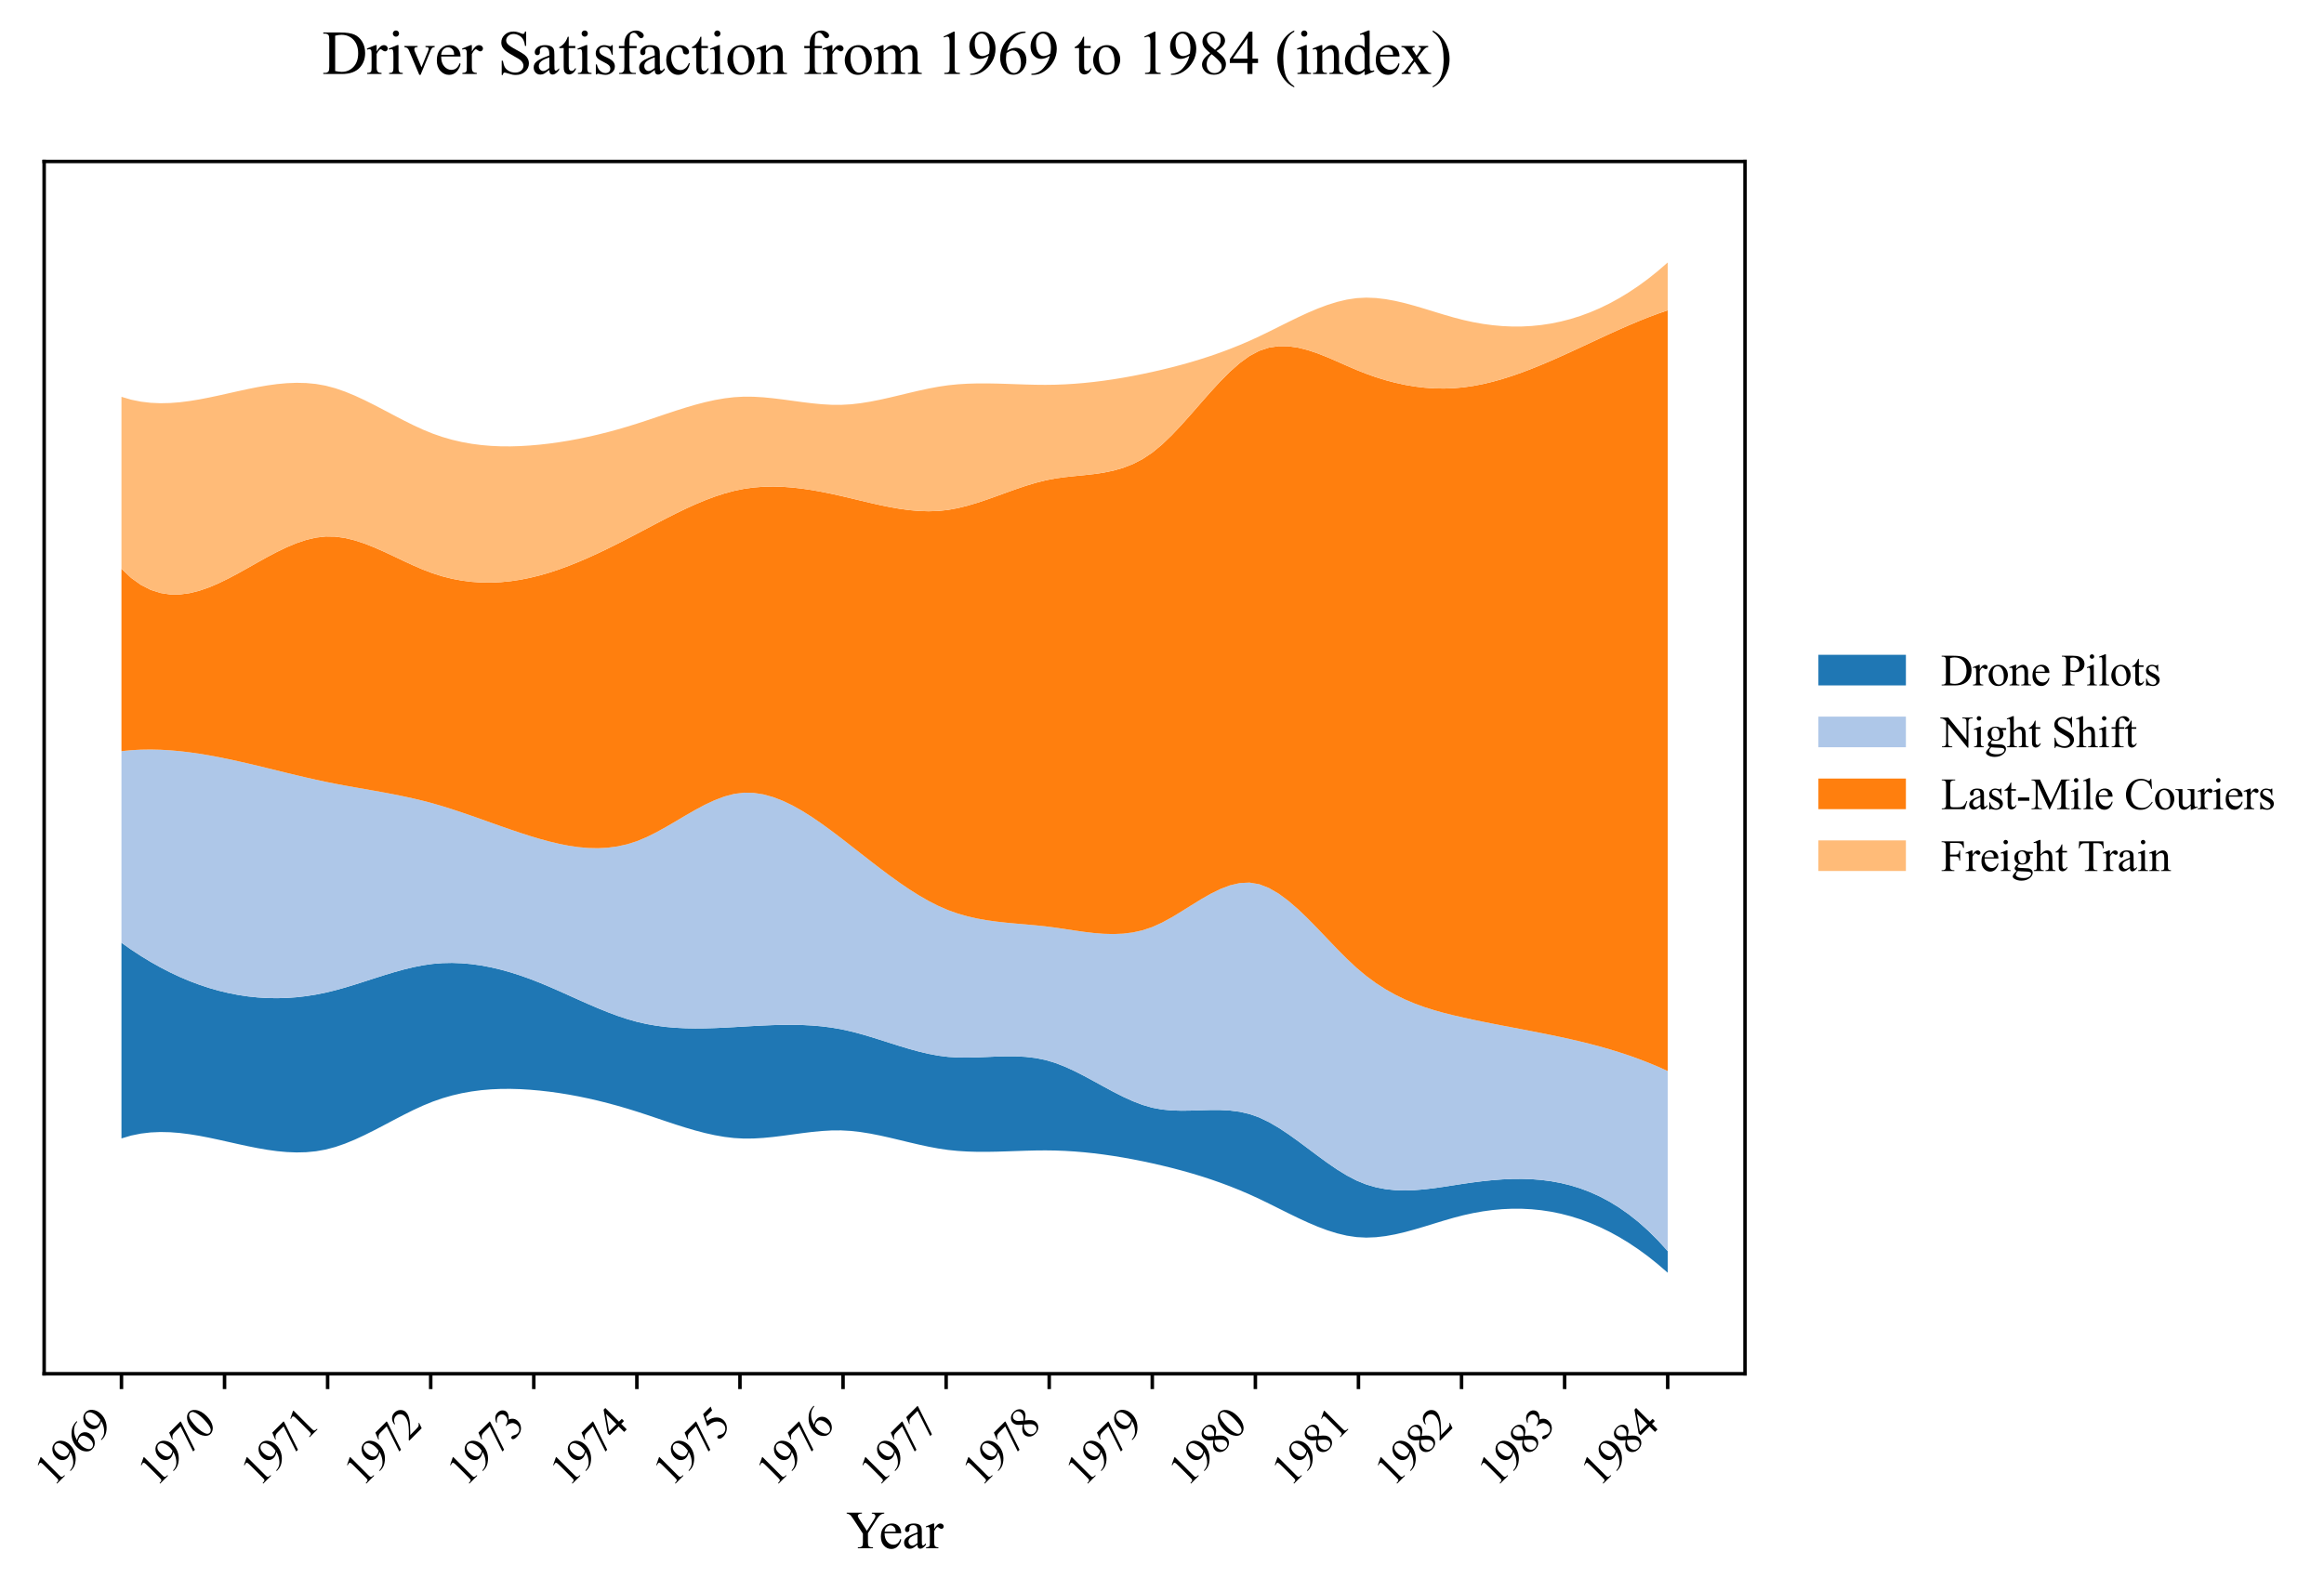 <?xml version="1.0" encoding="utf-8" standalone="no"?>
<!DOCTYPE svg PUBLIC "-//W3C//DTD SVG 1.1//EN"
  "http://www.w3.org/Graphics/SVG/1.1/DTD/svg11.dtd">
<svg xmlns:xlink="http://www.w3.org/1999/xlink" width="531.241pt" height="363.785pt" viewBox="0 0 531.241 363.785" xmlns="http://www.w3.org/2000/svg" version="1.1">
 <defs>
  <style type="text/css">*{stroke-linejoin: round; stroke-linecap: butt}</style>
 </defs>
 <g id="figure_1">
  <g id="patch_1">
   <path d="M 0 363.785 
L 531.241 363.785 
L 531.241 0 
L 0 0 
z
" style="fill: #ffffff"/>
  </g>
  <g id="axes_1">
   <g id="patch_2">
    <path d="M 10.092 314.121 
L 398.892 314.121 
L 398.892 36.921 
L 10.092 36.921 
z
" style="fill: #ffffff"/>
   </g>
   <g id="FillBetweenPolyCollection_1">
    <path d="M 27.765 215.572 
L 27.765 260.309 
L 29.988 259.652 
L 32.211 259.202 
L 34.434 258.939 
L 36.657 258.843 
L 38.88 258.892 
L 41.103 259.066 
L 43.326 259.346 
L 45.549 259.71 
L 47.772 260.138 
L 49.995 260.61 
L 52.217 261.106 
L 54.44 261.604 
L 56.663 262.085 
L 58.886 262.528 
L 61.109 262.912 
L 63.332 263.218 
L 65.555 263.425 
L 67.778 263.512 
L 70.001 263.459 
L 72.224 263.245 
L 74.447 262.851 
L 76.67 262.26 
L 78.893 261.49 
L 81.116 260.574 
L 83.339 259.544 
L 85.562 258.433 
L 87.785 257.274 
L 90.008 256.099 
L 92.231 254.942 
L 94.454 253.834 
L 96.677 252.809 
L 98.9 251.9 
L 101.123 251.127 
L 103.346 250.487 
L 105.569 249.97 
L 107.792 249.571 
L 110.015 249.279 
L 112.238 249.088 
L 114.461 248.99 
L 116.684 248.977 
L 118.907 249.041 
L 121.13 249.174 
L 123.353 249.369 
L 125.576 249.62 
L 127.799 249.927 
L 130.022 250.288 
L 132.245 250.7 
L 134.468 251.163 
L 136.691 251.674 
L 138.914 252.233 
L 141.137 252.836 
L 143.36 253.483 
L 145.583 254.171 
L 147.806 254.897 
L 150.029 255.645 
L 152.252 256.396 
L 154.475 257.133 
L 156.698 257.836 
L 158.921 258.488 
L 161.144 259.071 
L 163.367 259.566 
L 165.59 259.955 
L 167.813 260.22 
L 170.036 260.342 
L 172.259 260.325 
L 174.482 260.193 
L 176.705 259.977 
L 178.928 259.704 
L 181.151 259.403 
L 183.374 259.102 
L 185.597 258.83 
L 187.82 258.615 
L 190.043 258.486 
L 192.266 258.471 
L 194.488 258.595 
L 196.711 258.847 
L 198.934 259.205 
L 201.157 259.643 
L 203.38 260.138 
L 205.603 260.665 
L 207.826 261.201 
L 210.049 261.72 
L 212.272 262.2 
L 214.495 262.616 
L 216.718 262.943 
L 218.941 263.169 
L 221.164 263.306 
L 223.387 263.369 
L 225.61 263.374 
L 227.833 263.336 
L 230.056 263.27 
L 232.279 263.193 
L 234.502 263.119 
L 236.725 263.064 
L 238.948 263.044 
L 241.171 263.073 
L 243.394 263.156 
L 245.617 263.292 
L 247.84 263.478 
L 250.063 263.713 
L 252.286 263.993 
L 254.509 264.316 
L 256.732 264.681 
L 258.955 265.085 
L 261.178 265.526 
L 263.401 266.001 
L 265.624 266.51 
L 267.847 267.054 
L 270.07 267.638 
L 272.293 268.265 
L 274.516 268.937 
L 276.739 269.659 
L 278.962 270.434 
L 281.185 271.266 
L 283.408 272.157 
L 285.631 273.112 
L 287.854 274.132 
L 290.077 275.21 
L 292.3 276.317 
L 294.523 277.425 
L 296.746 278.507 
L 298.969 279.534 
L 301.192 280.479 
L 303.415 281.313 
L 305.638 282.008 
L 307.861 282.537 
L 310.084 282.871 
L 312.307 282.988 
L 314.53 282.9 
L 316.753 282.638 
L 318.976 282.232 
L 321.199 281.711 
L 323.422 281.106 
L 325.645 280.447 
L 327.868 279.763 
L 330.091 279.086 
L 332.314 278.443 
L 334.537 277.867 
L 336.76 277.378 
L 338.982 276.983 
L 341.205 276.683 
L 343.428 276.483 
L 345.651 276.384 
L 347.874 276.39 
L 350.097 276.504 
L 352.32 276.728 
L 354.543 277.065 
L 356.766 277.519 
L 358.989 278.093 
L 361.212 278.788 
L 363.435 279.609 
L 365.658 280.557 
L 367.881 281.636 
L 370.104 282.849 
L 372.327 284.199 
L 374.55 285.688 
L 376.773 287.319 
L 378.996 289.096 
L 381.219 291.021 
L 381.219 286.076 
L 381.219 286.076 
L 378.996 283.628 
L 376.773 281.417 
L 374.55 279.434 
L 372.327 277.668 
L 370.104 276.109 
L 367.881 274.745 
L 365.658 273.567 
L 363.435 272.564 
L 361.212 271.725 
L 358.989 271.041 
L 356.766 270.5 
L 354.543 270.092 
L 352.32 269.806 
L 350.097 269.632 
L 347.874 269.56 
L 345.651 269.579 
L 343.428 269.678 
L 341.205 269.848 
L 338.982 270.076 
L 336.76 270.354 
L 334.537 270.67 
L 332.314 271.013 
L 330.091 271.359 
L 327.868 271.679 
L 325.645 271.946 
L 323.422 272.131 
L 321.199 272.206 
L 318.976 272.142 
L 316.753 271.911 
L 314.53 271.485 
L 312.307 270.835 
L 310.084 269.933 
L 307.861 268.774 
L 305.638 267.406 
L 303.415 265.884 
L 301.192 264.262 
L 298.969 262.596 
L 296.746 260.941 
L 294.523 259.35 
L 292.3 257.88 
L 290.077 256.584 
L 287.854 255.518 
L 285.631 254.732 
L 283.408 254.22 
L 281.185 253.931 
L 278.962 253.81 
L 276.739 253.807 
L 274.516 253.867 
L 272.293 253.939 
L 270.07 253.97 
L 267.847 253.907 
L 265.624 253.697 
L 263.401 253.287 
L 261.178 252.643 
L 258.955 251.791 
L 256.732 250.78 
L 254.509 249.652 
L 252.286 248.456 
L 250.063 247.235 
L 247.84 246.036 
L 245.617 244.905 
L 243.394 243.886 
L 241.171 243.025 
L 238.948 242.368 
L 236.725 241.925 
L 234.502 241.662 
L 232.279 241.543 
L 230.056 241.531 
L 227.833 241.589 
L 225.61 241.682 
L 223.387 241.773 
L 221.164 241.824 
L 218.941 241.801 
L 216.718 241.665 
L 214.495 241.386 
L 212.272 240.972 
L 210.049 240.447 
L 207.826 239.838 
L 205.603 239.17 
L 203.38 238.468 
L 201.157 237.758 
L 198.934 237.065 
L 196.711 236.414 
L 194.488 235.831 
L 192.266 235.341 
L 190.043 234.96 
L 187.82 234.679 
L 185.597 234.487 
L 183.374 234.374 
L 181.151 234.329 
L 178.928 234.34 
L 176.705 234.397 
L 174.482 234.488 
L 172.259 234.603 
L 170.036 234.73 
L 167.813 234.859 
L 165.59 234.978 
L 163.367 235.076 
L 161.144 235.139 
L 158.921 235.157 
L 156.698 235.118 
L 154.475 235.009 
L 152.252 234.819 
L 150.029 234.535 
L 147.806 234.147 
L 145.583 233.641 
L 143.36 233.011 
L 141.137 232.272 
L 138.914 231.442 
L 136.691 230.54 
L 134.468 229.586 
L 132.245 228.599 
L 130.022 227.598 
L 127.799 226.601 
L 125.576 225.629 
L 123.353 224.7 
L 121.13 223.833 
L 118.907 223.042 
L 116.684 222.334 
L 114.461 221.715 
L 112.238 221.191 
L 110.015 220.769 
L 107.792 220.455 
L 105.569 220.255 
L 103.346 220.175 
L 101.123 220.223 
L 98.9 220.403 
L 96.677 220.721 
L 94.454 221.161 
L 92.231 221.701 
L 90.008 222.32 
L 87.785 222.995 
L 85.562 223.704 
L 83.339 224.424 
L 81.116 225.132 
L 78.893 225.808 
L 76.67 226.428 
L 74.447 226.97 
L 72.224 227.418 
L 70.001 227.77 
L 67.778 228.025 
L 65.555 228.183 
L 63.332 228.243 
L 61.109 228.206 
L 58.886 228.069 
L 56.663 227.834 
L 54.44 227.5 
L 52.217 227.065 
L 49.995 226.531 
L 47.772 225.895 
L 45.549 225.159 
L 43.326 224.321 
L 41.103 223.381 
L 38.88 222.338 
L 36.657 221.193 
L 34.434 219.944 
L 32.211 218.591 
L 29.988 217.134 
L 27.765 215.572 
z
" clip-path="url(#p585e9c8cdb)" style="fill: #1f77b4"/>
   </g>
   <g id="FillBetweenPolyCollection_2">
    <path d="M 27.765 171.752 
L 27.765 215.572 
L 29.988 217.134 
L 32.211 218.591 
L 34.434 219.944 
L 36.657 221.193 
L 38.88 222.338 
L 41.103 223.381 
L 43.326 224.321 
L 45.549 225.159 
L 47.772 225.895 
L 49.995 226.531 
L 52.217 227.065 
L 54.44 227.5 
L 56.663 227.834 
L 58.886 228.069 
L 61.109 228.206 
L 63.332 228.243 
L 65.555 228.183 
L 67.778 228.025 
L 70.001 227.77 
L 72.224 227.418 
L 74.447 226.97 
L 76.67 226.428 
L 78.893 225.808 
L 81.116 225.132 
L 83.339 224.424 
L 85.562 223.704 
L 87.785 222.995 
L 90.008 222.32 
L 92.231 221.701 
L 94.454 221.161 
L 96.677 220.721 
L 98.9 220.403 
L 101.123 220.223 
L 103.346 220.175 
L 105.569 220.255 
L 107.792 220.455 
L 110.015 220.769 
L 112.238 221.191 
L 114.461 221.715 
L 116.684 222.334 
L 118.907 223.042 
L 121.13 223.833 
L 123.353 224.7 
L 125.576 225.629 
L 127.799 226.601 
L 130.022 227.598 
L 132.245 228.599 
L 134.468 229.586 
L 136.691 230.54 
L 138.914 231.442 
L 141.137 232.272 
L 143.36 233.011 
L 145.583 233.641 
L 147.806 234.147 
L 150.029 234.535 
L 152.252 234.819 
L 154.475 235.009 
L 156.698 235.118 
L 158.921 235.157 
L 161.144 235.139 
L 163.367 235.076 
L 165.59 234.978 
L 167.813 234.859 
L 170.036 234.73 
L 172.259 234.603 
L 174.482 234.488 
L 176.705 234.397 
L 178.928 234.34 
L 181.151 234.329 
L 183.374 234.374 
L 185.597 234.487 
L 187.82 234.679 
L 190.043 234.96 
L 192.266 235.341 
L 194.488 235.831 
L 196.711 236.414 
L 198.934 237.065 
L 201.157 237.758 
L 203.38 238.468 
L 205.603 239.17 
L 207.826 239.838 
L 210.049 240.447 
L 212.272 240.972 
L 214.495 241.386 
L 216.718 241.665 
L 218.941 241.801 
L 221.164 241.824 
L 223.387 241.773 
L 225.61 241.682 
L 227.833 241.589 
L 230.056 241.531 
L 232.279 241.543 
L 234.502 241.662 
L 236.725 241.925 
L 238.948 242.368 
L 241.171 243.025 
L 243.394 243.886 
L 245.617 244.905 
L 247.84 246.036 
L 250.063 247.235 
L 252.286 248.456 
L 254.509 249.652 
L 256.732 250.78 
L 258.955 251.791 
L 261.178 252.643 
L 263.401 253.287 
L 265.624 253.697 
L 267.847 253.907 
L 270.07 253.97 
L 272.293 253.939 
L 274.516 253.867 
L 276.739 253.807 
L 278.962 253.81 
L 281.185 253.931 
L 283.408 254.22 
L 285.631 254.732 
L 287.854 255.518 
L 290.077 256.584 
L 292.3 257.88 
L 294.523 259.35 
L 296.746 260.941 
L 298.969 262.596 
L 301.192 264.262 
L 303.415 265.884 
L 305.638 267.406 
L 307.861 268.774 
L 310.084 269.933 
L 312.307 270.835 
L 314.53 271.485 
L 316.753 271.911 
L 318.976 272.142 
L 321.199 272.206 
L 323.422 272.131 
L 325.645 271.946 
L 327.868 271.679 
L 330.091 271.359 
L 332.314 271.013 
L 334.537 270.67 
L 336.76 270.354 
L 338.982 270.076 
L 341.205 269.848 
L 343.428 269.678 
L 345.651 269.579 
L 347.874 269.56 
L 350.097 269.632 
L 352.32 269.806 
L 354.543 270.092 
L 356.766 270.5 
L 358.989 271.041 
L 361.212 271.725 
L 363.435 272.564 
L 365.658 273.567 
L 367.881 274.745 
L 370.104 276.109 
L 372.327 277.668 
L 374.55 279.434 
L 376.773 281.417 
L 378.996 283.628 
L 381.219 286.076 
L 381.219 244.897 
L 381.219 244.897 
L 378.996 243.9 
L 376.773 242.975 
L 374.55 242.119 
L 372.327 241.326 
L 370.104 240.592 
L 367.881 239.911 
L 365.658 239.278 
L 363.435 238.688 
L 361.212 238.137 
L 358.989 237.619 
L 356.766 237.129 
L 354.543 236.662 
L 352.32 236.214 
L 350.097 235.778 
L 347.874 235.351 
L 345.651 234.927 
L 343.428 234.501 
L 341.205 234.069 
L 338.982 233.624 
L 336.76 233.163 
L 334.537 232.68 
L 332.314 232.168 
L 330.091 231.613 
L 327.868 230.993 
L 325.645 230.289 
L 323.422 229.479 
L 321.199 228.545 
L 318.976 227.465 
L 316.753 226.22 
L 314.53 224.789 
L 312.307 223.152 
L 310.084 221.288 
L 307.861 219.205 
L 305.638 216.966 
L 303.415 214.644 
L 301.192 212.313 
L 298.969 210.044 
L 296.746 207.91 
L 294.523 205.985 
L 292.3 204.34 
L 290.077 203.048 
L 287.854 202.183 
L 285.631 201.81 
L 283.408 201.918 
L 281.185 202.432 
L 278.962 203.274 
L 276.739 204.369 
L 274.516 205.641 
L 272.293 207.012 
L 270.07 208.407 
L 267.847 209.749 
L 265.624 210.962 
L 263.401 211.969 
L 261.178 212.713 
L 258.955 213.206 
L 256.732 213.484 
L 254.509 213.576 
L 252.286 213.518 
L 250.063 213.34 
L 247.84 213.076 
L 245.617 212.759 
L 243.394 212.42 
L 241.171 212.093 
L 238.948 211.809 
L 236.725 211.578 
L 234.502 211.378 
L 232.279 211.186 
L 230.056 210.978 
L 227.833 210.731 
L 225.61 210.423 
L 223.387 210.028 
L 221.164 209.526 
L 218.941 208.891 
L 216.718 208.1 
L 214.495 207.135 
L 212.272 206.003 
L 210.049 204.724 
L 207.826 203.318 
L 205.603 201.806 
L 203.38 200.208 
L 201.157 198.544 
L 198.934 196.835 
L 196.711 195.101 
L 194.488 193.361 
L 192.266 191.637 
L 190.043 189.951 
L 187.82 188.332 
L 185.597 186.808 
L 183.374 185.408 
L 181.151 184.162 
L 178.928 183.098 
L 176.705 182.247 
L 174.482 181.635 
L 172.259 181.294 
L 170.036 181.251 
L 167.813 181.532 
L 165.59 182.12 
L 163.367 182.962 
L 161.144 184.002 
L 158.921 185.188 
L 156.698 186.465 
L 154.475 187.78 
L 152.252 189.079 
L 150.029 190.308 
L 147.806 191.412 
L 145.583 192.339 
L 143.36 193.046 
L 141.137 193.538 
L 138.914 193.832 
L 136.691 193.947 
L 134.468 193.898 
L 132.245 193.703 
L 130.022 193.379 
L 127.799 192.943 
L 125.576 192.412 
L 123.353 191.804 
L 121.13 191.136 
L 118.907 190.421 
L 116.684 189.671 
L 114.461 188.897 
L 112.238 188.108 
L 110.015 187.317 
L 107.792 186.533 
L 105.569 185.767 
L 103.346 185.03 
L 101.123 184.333 
L 98.9 183.686 
L 96.677 183.097 
L 94.454 182.565 
L 92.231 182.079 
L 90.008 181.63 
L 87.785 181.21 
L 85.562 180.808 
L 83.339 180.416 
L 81.116 180.025 
L 78.893 179.625 
L 76.67 179.207 
L 74.447 178.762 
L 72.224 178.286 
L 70.001 177.782 
L 67.778 177.259 
L 65.555 176.722 
L 63.332 176.178 
L 61.109 175.633 
L 58.886 175.093 
L 56.663 174.566 
L 54.44 174.058 
L 52.217 173.574 
L 49.995 173.122 
L 47.772 172.708 
L 45.549 172.338 
L 43.326 172.019 
L 41.103 171.757 
L 38.88 171.559 
L 36.657 171.432 
L 34.434 171.381 
L 32.211 171.413 
L 29.988 171.534 
L 27.765 171.752 
z
" clip-path="url(#p585e9c8cdb)" style="fill: #aec7e8"/>
   </g>
   <g id="FillBetweenPolyCollection_3">
    <path d="M 27.765 130.054 
L 27.765 171.752 
L 29.988 171.534 
L 32.211 171.413 
L 34.434 171.381 
L 36.657 171.432 
L 38.88 171.559 
L 41.103 171.757 
L 43.326 172.019 
L 45.549 172.338 
L 47.772 172.708 
L 49.995 173.122 
L 52.217 173.574 
L 54.44 174.058 
L 56.663 174.566 
L 58.886 175.093 
L 61.109 175.633 
L 63.332 176.178 
L 65.555 176.722 
L 67.778 177.259 
L 70.001 177.782 
L 72.224 178.286 
L 74.447 178.762 
L 76.67 179.207 
L 78.893 179.625 
L 81.116 180.025 
L 83.339 180.416 
L 85.562 180.808 
L 87.785 181.21 
L 90.008 181.63 
L 92.231 182.079 
L 94.454 182.565 
L 96.677 183.097 
L 98.9 183.686 
L 101.123 184.333 
L 103.346 185.03 
L 105.569 185.767 
L 107.792 186.533 
L 110.015 187.317 
L 112.238 188.108 
L 114.461 188.897 
L 116.684 189.671 
L 118.907 190.421 
L 121.13 191.136 
L 123.353 191.804 
L 125.576 192.412 
L 127.799 192.943 
L 130.022 193.379 
L 132.245 193.703 
L 134.468 193.898 
L 136.691 193.947 
L 138.914 193.832 
L 141.137 193.538 
L 143.36 193.046 
L 145.583 192.339 
L 147.806 191.412 
L 150.029 190.308 
L 152.252 189.079 
L 154.475 187.78 
L 156.698 186.465 
L 158.921 185.188 
L 161.144 184.002 
L 163.367 182.962 
L 165.59 182.12 
L 167.813 181.532 
L 170.036 181.251 
L 172.259 181.294 
L 174.482 181.635 
L 176.705 182.247 
L 178.928 183.098 
L 181.151 184.162 
L 183.374 185.408 
L 185.597 186.808 
L 187.82 188.332 
L 190.043 189.951 
L 192.266 191.637 
L 194.488 193.361 
L 196.711 195.101 
L 198.934 196.835 
L 201.157 198.544 
L 203.38 200.208 
L 205.603 201.806 
L 207.826 203.318 
L 210.049 204.724 
L 212.272 206.003 
L 214.495 207.135 
L 216.718 208.1 
L 218.941 208.891 
L 221.164 209.526 
L 223.387 210.028 
L 225.61 210.423 
L 227.833 210.731 
L 230.056 210.978 
L 232.279 211.186 
L 234.502 211.378 
L 236.725 211.578 
L 238.948 211.809 
L 241.171 212.093 
L 243.394 212.42 
L 245.617 212.759 
L 247.84 213.076 
L 250.063 213.34 
L 252.286 213.518 
L 254.509 213.576 
L 256.732 213.484 
L 258.955 213.206 
L 261.178 212.713 
L 263.401 211.969 
L 265.624 210.962 
L 267.847 209.749 
L 270.07 208.407 
L 272.293 207.012 
L 274.516 205.641 
L 276.739 204.369 
L 278.962 203.274 
L 281.185 202.432 
L 283.408 201.918 
L 285.631 201.81 
L 287.854 202.183 
L 290.077 203.048 
L 292.3 204.34 
L 294.523 205.985 
L 296.746 207.91 
L 298.969 210.044 
L 301.192 212.313 
L 303.415 214.644 
L 305.638 216.966 
L 307.861 219.205 
L 310.084 221.288 
L 312.307 223.152 
L 314.53 224.789 
L 316.753 226.22 
L 318.976 227.465 
L 321.199 228.545 
L 323.422 229.479 
L 325.645 230.289 
L 327.868 230.993 
L 330.091 231.613 
L 332.314 232.168 
L 334.537 232.68 
L 336.76 233.163 
L 338.982 233.624 
L 341.205 234.069 
L 343.428 234.501 
L 345.651 234.927 
L 347.874 235.351 
L 350.097 235.778 
L 352.32 236.214 
L 354.543 236.662 
L 356.766 237.129 
L 358.989 237.619 
L 361.212 238.137 
L 363.435 238.688 
L 365.658 239.278 
L 367.881 239.911 
L 370.104 240.592 
L 372.327 241.326 
L 374.55 242.119 
L 376.773 242.975 
L 378.996 243.9 
L 381.219 244.897 
L 381.219 70.951 
L 381.219 70.951 
L 378.996 71.718 
L 376.773 72.552 
L 374.55 73.443 
L 372.327 74.381 
L 370.104 75.358 
L 367.881 76.364 
L 365.658 77.389 
L 363.435 78.425 
L 361.212 79.461 
L 358.989 80.489 
L 356.766 81.5 
L 354.543 82.483 
L 352.32 83.429 
L 350.097 84.33 
L 347.874 85.176 
L 345.651 85.956 
L 343.428 86.664 
L 341.205 87.287 
L 338.982 87.818 
L 336.76 88.248 
L 334.537 88.566 
L 332.314 88.764 
L 330.091 88.842 
L 327.868 88.802 
L 325.645 88.648 
L 323.422 88.382 
L 321.199 88.006 
L 318.976 87.524 
L 316.753 86.938 
L 314.53 86.252 
L 312.307 85.467 
L 310.084 84.587 
L 307.861 83.63 
L 305.638 82.644 
L 303.415 81.683 
L 301.192 80.802 
L 298.969 80.055 
L 296.746 79.495 
L 294.523 79.177 
L 292.3 79.154 
L 290.077 79.48 
L 287.854 80.21 
L 285.631 81.392 
L 283.408 83.003 
L 281.185 84.963 
L 278.962 87.192 
L 276.739 89.607 
L 274.516 92.128 
L 272.293 94.675 
L 270.07 97.165 
L 267.847 99.518 
L 265.624 101.652 
L 263.401 103.488 
L 261.178 104.965 
L 258.955 106.111 
L 256.732 106.977 
L 254.509 107.614 
L 252.286 108.071 
L 250.063 108.398 
L 247.84 108.645 
L 245.617 108.864 
L 243.394 109.103 
L 241.171 109.413 
L 238.948 109.844 
L 236.725 110.41 
L 234.502 111.084 
L 232.279 111.835 
L 230.056 112.63 
L 227.833 113.439 
L 225.61 114.23 
L 223.387 114.972 
L 221.164 115.634 
L 218.941 116.185 
L 216.718 116.593 
L 214.495 116.831 
L 212.272 116.904 
L 210.049 116.833 
L 207.826 116.636 
L 205.603 116.334 
L 203.38 115.945 
L 201.157 115.491 
L 198.934 114.99 
L 196.711 114.462 
L 194.488 113.927 
L 192.266 113.404 
L 190.043 112.911 
L 187.82 112.46 
L 185.597 112.064 
L 183.374 111.733 
L 181.151 111.479 
L 178.928 111.315 
L 176.705 111.251 
L 174.482 111.3 
L 172.259 111.473 
L 170.036 111.783 
L 167.813 112.239 
L 165.59 112.838 
L 163.367 113.564 
L 161.144 114.402 
L 158.921 115.335 
L 156.698 116.348 
L 154.475 117.424 
L 152.252 118.549 
L 150.029 119.705 
L 147.806 120.878 
L 145.583 122.052 
L 143.36 123.211 
L 141.137 124.347 
L 138.914 125.451 
L 136.691 126.514 
L 134.468 127.529 
L 132.245 128.486 
L 130.022 129.378 
L 127.799 130.197 
L 125.576 130.933 
L 123.353 131.578 
L 121.13 132.124 
L 118.907 132.565 
L 116.684 132.896 
L 114.461 133.113 
L 112.238 133.212 
L 110.015 133.188 
L 107.792 133.037 
L 105.569 132.756 
L 103.346 132.339 
L 101.123 131.782 
L 98.9 131.082 
L 96.677 130.238 
L 94.454 129.28 
L 92.231 128.251 
L 90.008 127.194 
L 87.785 126.154 
L 85.562 125.172 
L 83.339 124.293 
L 81.116 123.56 
L 78.893 123.016 
L 76.67 122.705 
L 74.447 122.669 
L 72.224 122.928 
L 70.001 123.45 
L 67.778 124.195 
L 65.555 125.122 
L 63.332 126.191 
L 61.109 127.363 
L 58.886 128.598 
L 56.663 129.855 
L 54.44 131.094 
L 52.217 132.277 
L 49.995 133.361 
L 47.772 134.309 
L 45.549 135.079 
L 43.326 135.631 
L 41.103 135.926 
L 38.88 135.924 
L 36.657 135.585 
L 34.434 134.868 
L 32.211 133.734 
L 29.988 132.142 
L 27.765 130.054 
z
" clip-path="url(#p585e9c8cdb)" style="fill: #ff7f0e"/>
   </g>
   <g id="FillBetweenPolyCollection_4">
    <path d="M 27.765 90.734 
L 27.765 130.054 
L 29.988 132.142 
L 32.211 133.734 
L 34.434 134.868 
L 36.657 135.585 
L 38.88 135.924 
L 41.103 135.926 
L 43.326 135.631 
L 45.549 135.079 
L 47.772 134.309 
L 49.995 133.361 
L 52.217 132.277 
L 54.44 131.094 
L 56.663 129.855 
L 58.886 128.598 
L 61.109 127.363 
L 63.332 126.191 
L 65.555 125.122 
L 67.778 124.195 
L 70.001 123.45 
L 72.224 122.928 
L 74.447 122.669 
L 76.67 122.705 
L 78.893 123.016 
L 81.116 123.56 
L 83.339 124.293 
L 85.562 125.172 
L 87.785 126.154 
L 90.008 127.194 
L 92.231 128.251 
L 94.454 129.28 
L 96.677 130.238 
L 98.9 131.082 
L 101.123 131.782 
L 103.346 132.339 
L 105.569 132.756 
L 107.792 133.037 
L 110.015 133.188 
L 112.238 133.212 
L 114.461 133.113 
L 116.684 132.896 
L 118.907 132.565 
L 121.13 132.124 
L 123.353 131.578 
L 125.576 130.933 
L 127.799 130.197 
L 130.022 129.378 
L 132.245 128.486 
L 134.468 127.529 
L 136.691 126.514 
L 138.914 125.451 
L 141.137 124.347 
L 143.36 123.211 
L 145.583 122.052 
L 147.806 120.878 
L 150.029 119.705 
L 152.252 118.549 
L 154.475 117.424 
L 156.698 116.348 
L 158.921 115.335 
L 161.144 114.402 
L 163.367 113.564 
L 165.59 112.838 
L 167.813 112.239 
L 170.036 111.783 
L 172.259 111.473 
L 174.482 111.3 
L 176.705 111.251 
L 178.928 111.315 
L 181.151 111.479 
L 183.374 111.733 
L 185.597 112.064 
L 187.82 112.46 
L 190.043 112.911 
L 192.266 113.404 
L 194.488 113.927 
L 196.711 114.462 
L 198.934 114.99 
L 201.157 115.491 
L 203.38 115.945 
L 205.603 116.334 
L 207.826 116.636 
L 210.049 116.833 
L 212.272 116.904 
L 214.495 116.831 
L 216.718 116.593 
L 218.941 116.185 
L 221.164 115.634 
L 223.387 114.972 
L 225.61 114.23 
L 227.833 113.439 
L 230.056 112.63 
L 232.279 111.835 
L 234.502 111.084 
L 236.725 110.41 
L 238.948 109.844 
L 241.171 109.413 
L 243.394 109.103 
L 245.617 108.864 
L 247.84 108.645 
L 250.063 108.398 
L 252.286 108.071 
L 254.509 107.614 
L 256.732 106.977 
L 258.955 106.111 
L 261.178 104.965 
L 263.401 103.488 
L 265.624 101.652 
L 267.847 99.518 
L 270.07 97.165 
L 272.293 94.675 
L 274.516 92.128 
L 276.739 89.607 
L 278.962 87.192 
L 281.185 84.963 
L 283.408 83.003 
L 285.631 81.392 
L 287.854 80.21 
L 290.077 79.48 
L 292.3 79.154 
L 294.523 79.177 
L 296.746 79.495 
L 298.969 80.055 
L 301.192 80.802 
L 303.415 81.683 
L 305.638 82.644 
L 307.861 83.63 
L 310.084 84.587 
L 312.307 85.467 
L 314.53 86.252 
L 316.753 86.938 
L 318.976 87.524 
L 321.199 88.006 
L 323.422 88.382 
L 325.645 88.648 
L 327.868 88.802 
L 330.091 88.842 
L 332.314 88.764 
L 334.537 88.566 
L 336.76 88.248 
L 338.982 87.818 
L 341.205 87.287 
L 343.428 86.664 
L 345.651 85.956 
L 347.874 85.176 
L 350.097 84.33 
L 352.32 83.429 
L 354.543 82.483 
L 356.766 81.5 
L 358.989 80.489 
L 361.212 79.461 
L 363.435 78.425 
L 365.658 77.389 
L 367.881 76.364 
L 370.104 75.358 
L 372.327 74.381 
L 374.55 73.443 
L 376.773 72.552 
L 378.996 71.718 
L 381.219 70.951 
L 381.219 60.021 
L 381.219 60.021 
L 378.996 61.946 
L 376.773 63.723 
L 374.55 65.355 
L 372.327 66.844 
L 370.104 68.193 
L 367.881 69.406 
L 365.658 70.486 
L 363.435 71.434 
L 361.212 72.254 
L 358.989 72.95 
L 356.766 73.523 
L 354.543 73.977 
L 352.32 74.315 
L 350.097 74.539 
L 347.874 74.653 
L 345.651 74.659 
L 343.428 74.56 
L 341.205 74.359 
L 338.982 74.06 
L 336.76 73.664 
L 334.537 73.176 
L 332.314 72.599 
L 330.091 71.957 
L 327.868 71.279 
L 325.645 70.595 
L 323.422 69.936 
L 321.199 69.331 
L 318.976 68.811 
L 316.753 68.404 
L 314.53 68.142 
L 312.307 68.055 
L 310.084 68.171 
L 307.861 68.505 
L 305.638 69.034 
L 303.415 69.73 
L 301.192 70.564 
L 298.969 71.508 
L 296.746 72.536 
L 294.523 73.618 
L 292.3 74.726 
L 290.077 75.833 
L 287.854 76.91 
L 285.631 77.931 
L 283.408 78.886 
L 281.185 79.777 
L 278.962 80.608 
L 276.739 81.383 
L 274.516 82.105 
L 272.293 82.778 
L 270.07 83.404 
L 267.847 83.988 
L 265.624 84.533 
L 263.401 85.041 
L 261.178 85.517 
L 258.955 85.958 
L 256.732 86.362 
L 254.509 86.726 
L 252.286 87.05 
L 250.063 87.33 
L 247.84 87.564 
L 245.617 87.75 
L 243.394 87.886 
L 241.171 87.97 
L 238.948 87.998 
L 236.725 87.978 
L 234.502 87.923 
L 232.279 87.85 
L 230.056 87.772 
L 227.833 87.707 
L 225.61 87.669 
L 223.387 87.674 
L 221.164 87.737 
L 218.941 87.874 
L 216.718 88.1 
L 214.495 88.427 
L 212.272 88.842 
L 210.049 89.322 
L 207.826 89.842 
L 205.603 90.377 
L 203.38 90.905 
L 201.157 91.4 
L 198.934 91.838 
L 196.711 92.195 
L 194.488 92.448 
L 192.266 92.571 
L 190.043 92.557 
L 187.82 92.428 
L 185.597 92.213 
L 183.374 91.941 
L 181.151 91.64 
L 178.928 91.339 
L 176.705 91.066 
L 174.482 90.849 
L 172.259 90.718 
L 170.036 90.7 
L 167.813 90.823 
L 165.59 91.088 
L 163.367 91.477 
L 161.144 91.972 
L 158.921 92.554 
L 156.698 93.207 
L 154.475 93.91 
L 152.252 94.646 
L 150.029 95.398 
L 147.806 96.145 
L 145.583 96.871 
L 143.36 97.56 
L 141.137 98.206 
L 138.914 98.81 
L 136.691 99.368 
L 134.468 99.879 
L 132.245 100.342 
L 130.022 100.755 
L 127.799 101.115 
L 125.576 101.422 
L 123.353 101.674 
L 121.13 101.868 
L 118.907 102.001 
L 116.684 102.065 
L 114.461 102.052 
L 112.238 101.954 
L 110.015 101.763 
L 107.792 101.472 
L 105.569 101.072 
L 103.346 100.556 
L 101.123 99.915 
L 98.9 99.142 
L 96.677 98.233 
L 94.454 97.208 
L 92.231 96.101 
L 90.008 94.943 
L 87.785 93.769 
L 85.562 92.609 
L 83.339 91.498 
L 81.116 90.468 
L 78.893 89.552 
L 76.67 88.782 
L 74.447 88.191 
L 72.224 87.797 
L 70.001 87.584 
L 67.778 87.531 
L 65.555 87.618 
L 63.332 87.824 
L 61.109 88.13 
L 58.886 88.515 
L 56.663 88.958 
L 54.44 89.439 
L 52.217 89.937 
L 49.995 90.432 
L 47.772 90.904 
L 45.549 91.333 
L 43.326 91.697 
L 41.103 91.976 
L 38.88 92.151 
L 36.657 92.2 
L 34.434 92.103 
L 32.211 91.84 
L 29.988 91.391 
L 27.765 90.734 
z
" clip-path="url(#p585e9c8cdb)" style="fill: #ffbb78"/>
   </g>
   <g id="matplotlib.axis_1">
    <g id="xtick_1">
     <g id="line2d_1">
      <defs>
       <path id="m73f3c43172" d="M 0 0 
L 0 3.5 
" style="stroke: #000000; stroke-width: 0.8"/>
      </defs>
      <g>
       <use xlink:href="#m73f3c43172" x="27.765" y="314.121" style="stroke: #000000; stroke-width: 0.8"/>
      </g>
     </g>
     <g id="text_1">
      <!-- 1969 -->
      <g transform="translate(12.11 340.173) rotate(-45) scale(0.1 -0.1)">
       <defs>
        <path id="TimesNewRomanPSMT-31" d="M 750 3822 
L 1781 4325 
L 1884 4325 
L 1884 747 
Q 1884 391 1914 303 
Q 1944 216 2037 169 
Q 2131 122 2419 116 
L 2419 0 
L 825 0 
L 825 116 
Q 1125 122 1212 167 
Q 1300 213 1334 289 
Q 1369 366 1369 747 
L 1369 3034 
Q 1369 3497 1338 3628 
Q 1316 3728 1258 3775 
Q 1200 3822 1119 3822 
Q 1003 3822 797 3725 
L 750 3822 
z
" transform="scale(0.016)"/>
        <path id="TimesNewRomanPSMT-39" d="M 338 -88 
L 338 28 
Q 744 34 1094 217 
Q 1444 400 1770 856 
Q 2097 1313 2225 1859 
Q 1734 1544 1338 1544 
Q 891 1544 572 1889 
Q 253 2234 253 2806 
Q 253 3363 572 3797 
Q 956 4325 1575 4325 
Q 2097 4325 2469 3894 
Q 2925 3359 2925 2575 
Q 2925 1869 2578 1258 
Q 2231 647 1613 244 
Q 1109 -88 516 -88 
L 338 -88 
z
M 2275 2091 
Q 2331 2497 2331 2741 
Q 2331 3044 2228 3395 
Q 2125 3747 1936 3934 
Q 1747 4122 1506 4122 
Q 1228 4122 1018 3872 
Q 809 3622 809 3128 
Q 809 2469 1088 2097 
Q 1291 1828 1588 1828 
Q 1731 1828 1928 1897 
Q 2125 1966 2275 2091 
z
" transform="scale(0.016)"/>
        <path id="TimesNewRomanPSMT-36" d="M 2869 4325 
L 2869 4209 
Q 2456 4169 2195 4045 
Q 1934 3922 1679 3669 
Q 1425 3416 1258 3105 
Q 1091 2794 978 2366 
Q 1428 2675 1881 2675 
Q 2316 2675 2634 2325 
Q 2953 1975 2953 1425 
Q 2953 894 2631 456 
Q 2244 -75 1606 -75 
Q 1172 -75 869 213 
Q 275 772 275 1663 
Q 275 2231 503 2743 
Q 731 3256 1154 3653 
Q 1578 4050 1965 4187 
Q 2353 4325 2688 4325 
L 2869 4325 
z
M 925 2138 
Q 869 1716 869 1456 
Q 869 1156 980 804 
Q 1091 453 1309 247 
Q 1469 100 1697 100 
Q 1969 100 2183 356 
Q 2397 613 2397 1088 
Q 2397 1622 2184 2012 
Q 1972 2403 1581 2403 
Q 1463 2403 1327 2353 
Q 1191 2303 925 2138 
z
" transform="scale(0.016)"/>
       </defs>
       <use xlink:href="#TimesNewRomanPSMT-31"/>
       <use xlink:href="#TimesNewRomanPSMT-39" transform="translate(50 0)"/>
       <use xlink:href="#TimesNewRomanPSMT-36" transform="translate(100 0)"/>
       <use xlink:href="#TimesNewRomanPSMT-39" transform="translate(150 0)"/>
      </g>
     </g>
    </g>
    <g id="xtick_2">
     <g id="line2d_2">
      <g>
       <use xlink:href="#m73f3c43172" x="51.328" y="314.121" style="stroke: #000000; stroke-width: 0.8"/>
      </g>
     </g>
     <g id="text_2">
      <!-- 1970 -->
      <g transform="translate(35.674 340.173) rotate(-45) scale(0.1 -0.1)">
       <defs>
        <path id="TimesNewRomanPSMT-37" d="M 644 4238 
L 2916 4238 
L 2916 4119 
L 1503 -88 
L 1153 -88 
L 2419 3728 
L 1253 3728 
Q 900 3728 750 3644 
Q 488 3500 328 3200 
L 238 3234 
L 644 4238 
z
" transform="scale(0.016)"/>
        <path id="TimesNewRomanPSMT-30" d="M 231 2094 
Q 231 2819 450 3342 
Q 669 3866 1031 4122 
Q 1313 4325 1613 4325 
Q 2100 4325 2488 3828 
Q 2972 3213 2972 2159 
Q 2972 1422 2759 906 
Q 2547 391 2217 158 
Q 1888 -75 1581 -75 
Q 975 -75 572 641 
Q 231 1244 231 2094 
z
M 844 2016 
Q 844 1141 1059 588 
Q 1238 122 1591 122 
Q 1759 122 1940 273 
Q 2122 425 2216 781 
Q 2359 1319 2359 2297 
Q 2359 3022 2209 3506 
Q 2097 3866 1919 4016 
Q 1791 4119 1609 4119 
Q 1397 4119 1231 3928 
Q 1006 3669 925 3112 
Q 844 2556 844 2016 
z
" transform="scale(0.016)"/>
       </defs>
       <use xlink:href="#TimesNewRomanPSMT-31"/>
       <use xlink:href="#TimesNewRomanPSMT-39" transform="translate(50 0)"/>
       <use xlink:href="#TimesNewRomanPSMT-37" transform="translate(100 0)"/>
       <use xlink:href="#TimesNewRomanPSMT-30" transform="translate(150 0)"/>
      </g>
     </g>
    </g>
    <g id="xtick_3">
     <g id="line2d_3">
      <g>
       <use xlink:href="#m73f3c43172" x="74.892" y="314.121" style="stroke: #000000; stroke-width: 0.8"/>
      </g>
     </g>
     <g id="text_3">
      <!-- 1971 -->
      <g transform="translate(59.237 340.173) rotate(-45) scale(0.1 -0.1)">
       <use xlink:href="#TimesNewRomanPSMT-31"/>
       <use xlink:href="#TimesNewRomanPSMT-39" transform="translate(50 0)"/>
       <use xlink:href="#TimesNewRomanPSMT-37" transform="translate(100 0)"/>
       <use xlink:href="#TimesNewRomanPSMT-31" transform="translate(150 0)"/>
      </g>
     </g>
    </g>
    <g id="xtick_4">
     <g id="line2d_4">
      <g>
       <use xlink:href="#m73f3c43172" x="98.456" y="314.121" style="stroke: #000000; stroke-width: 0.8"/>
      </g>
     </g>
     <g id="text_4">
      <!-- 1972 -->
      <g transform="translate(82.801 340.173) rotate(-45) scale(0.1 -0.1)">
       <defs>
        <path id="TimesNewRomanPSMT-32" d="M 2934 816 
L 2638 0 
L 138 0 
L 138 116 
Q 1241 1122 1691 1759 
Q 2141 2397 2141 2925 
Q 2141 3328 1894 3587 
Q 1647 3847 1303 3847 
Q 991 3847 742 3664 
Q 494 3481 375 3128 
L 259 3128 
Q 338 3706 661 4015 
Q 984 4325 1469 4325 
Q 1984 4325 2329 3994 
Q 2675 3663 2675 3213 
Q 2675 2891 2525 2569 
Q 2294 2063 1775 1497 
Q 997 647 803 472 
L 1909 472 
Q 2247 472 2383 497 
Q 2519 522 2628 598 
Q 2738 675 2819 816 
L 2934 816 
z
" transform="scale(0.016)"/>
       </defs>
       <use xlink:href="#TimesNewRomanPSMT-31"/>
       <use xlink:href="#TimesNewRomanPSMT-39" transform="translate(50 0)"/>
       <use xlink:href="#TimesNewRomanPSMT-37" transform="translate(100 0)"/>
       <use xlink:href="#TimesNewRomanPSMT-32" transform="translate(150 0)"/>
      </g>
     </g>
    </g>
    <g id="xtick_5">
     <g id="line2d_5">
      <g>
       <use xlink:href="#m73f3c43172" x="122.019" y="314.121" style="stroke: #000000; stroke-width: 0.8"/>
      </g>
     </g>
     <g id="text_5">
      <!-- 1973 -->
      <g transform="translate(106.365 340.173) rotate(-45) scale(0.1 -0.1)">
       <defs>
        <path id="TimesNewRomanPSMT-33" d="M 325 3431 
Q 506 3859 782 4092 
Q 1059 4325 1472 4325 
Q 1981 4325 2253 3994 
Q 2459 3747 2459 3466 
Q 2459 3003 1878 2509 
Q 2269 2356 2469 2072 
Q 2669 1788 2669 1403 
Q 2669 853 2319 450 
Q 1863 -75 997 -75 
Q 569 -75 414 31 
Q 259 138 259 259 
Q 259 350 332 419 
Q 406 488 509 488 
Q 588 488 669 463 
Q 722 447 909 348 
Q 1097 250 1169 231 
Q 1284 197 1416 197 
Q 1734 197 1970 444 
Q 2206 691 2206 1028 
Q 2206 1275 2097 1509 
Q 2016 1684 1919 1775 
Q 1784 1900 1550 2001 
Q 1316 2103 1072 2103 
L 972 2103 
L 972 2197 
Q 1219 2228 1467 2375 
Q 1716 2522 1828 2728 
Q 1941 2934 1941 3181 
Q 1941 3503 1739 3701 
Q 1538 3900 1238 3900 
Q 753 3900 428 3381 
L 325 3431 
z
" transform="scale(0.016)"/>
       </defs>
       <use xlink:href="#TimesNewRomanPSMT-31"/>
       <use xlink:href="#TimesNewRomanPSMT-39" transform="translate(50 0)"/>
       <use xlink:href="#TimesNewRomanPSMT-37" transform="translate(100 0)"/>
       <use xlink:href="#TimesNewRomanPSMT-33" transform="translate(150 0)"/>
      </g>
     </g>
    </g>
    <g id="xtick_6">
     <g id="line2d_6">
      <g>
       <use xlink:href="#m73f3c43172" x="145.583" y="314.121" style="stroke: #000000; stroke-width: 0.8"/>
      </g>
     </g>
     <g id="text_6">
      <!-- 1974 -->
      <g transform="translate(129.928 340.173) rotate(-45) scale(0.1 -0.1)">
       <defs>
        <path id="TimesNewRomanPSMT-34" d="M 2978 1563 
L 2978 1119 
L 2409 1119 
L 2409 0 
L 1894 0 
L 1894 1119 
L 100 1119 
L 100 1519 
L 2066 4325 
L 2409 4325 
L 2409 1563 
L 2978 1563 
z
M 1894 1563 
L 1894 3666 
L 406 1563 
L 1894 1563 
z
" transform="scale(0.016)"/>
       </defs>
       <use xlink:href="#TimesNewRomanPSMT-31"/>
       <use xlink:href="#TimesNewRomanPSMT-39" transform="translate(50 0)"/>
       <use xlink:href="#TimesNewRomanPSMT-37" transform="translate(100 0)"/>
       <use xlink:href="#TimesNewRomanPSMT-34" transform="translate(150 0)"/>
      </g>
     </g>
    </g>
    <g id="xtick_7">
     <g id="line2d_7">
      <g>
       <use xlink:href="#m73f3c43172" x="169.146" y="314.121" style="stroke: #000000; stroke-width: 0.8"/>
      </g>
     </g>
     <g id="text_7">
      <!-- 1975 -->
      <g transform="translate(153.492 340.173) rotate(-45) scale(0.1 -0.1)">
       <defs>
        <path id="TimesNewRomanPSMT-35" d="M 2778 4238 
L 2534 3706 
L 1259 3706 
L 981 3138 
Q 1809 3016 2294 2522 
Q 2709 2097 2709 1522 
Q 2709 1188 2573 903 
Q 2438 619 2231 419 
Q 2025 219 1772 97 
Q 1413 -75 1034 -75 
Q 653 -75 479 54 
Q 306 184 306 341 
Q 306 428 378 495 
Q 450 563 559 563 
Q 641 563 702 538 
Q 763 513 909 409 
Q 1144 247 1384 247 
Q 1750 247 2026 523 
Q 2303 800 2303 1197 
Q 2303 1581 2056 1914 
Q 1809 2247 1375 2428 
Q 1034 2569 447 2591 
L 1259 4238 
L 2778 4238 
z
" transform="scale(0.016)"/>
       </defs>
       <use xlink:href="#TimesNewRomanPSMT-31"/>
       <use xlink:href="#TimesNewRomanPSMT-39" transform="translate(50 0)"/>
       <use xlink:href="#TimesNewRomanPSMT-37" transform="translate(100 0)"/>
       <use xlink:href="#TimesNewRomanPSMT-35" transform="translate(150 0)"/>
      </g>
     </g>
    </g>
    <g id="xtick_8">
     <g id="line2d_8">
      <g>
       <use xlink:href="#m73f3c43172" x="192.71" y="314.121" style="stroke: #000000; stroke-width: 0.8"/>
      </g>
     </g>
     <g id="text_8">
      <!-- 1976 -->
      <g transform="translate(177.055 340.173) rotate(-45) scale(0.1 -0.1)">
       <use xlink:href="#TimesNewRomanPSMT-31"/>
       <use xlink:href="#TimesNewRomanPSMT-39" transform="translate(50 0)"/>
       <use xlink:href="#TimesNewRomanPSMT-37" transform="translate(100 0)"/>
       <use xlink:href="#TimesNewRomanPSMT-36" transform="translate(150 0)"/>
      </g>
     </g>
    </g>
    <g id="xtick_9">
     <g id="line2d_9">
      <g>
       <use xlink:href="#m73f3c43172" x="216.274" y="314.121" style="stroke: #000000; stroke-width: 0.8"/>
      </g>
     </g>
     <g id="text_9">
      <!-- 1977 -->
      <g transform="translate(200.619 340.173) rotate(-45) scale(0.1 -0.1)">
       <use xlink:href="#TimesNewRomanPSMT-31"/>
       <use xlink:href="#TimesNewRomanPSMT-39" transform="translate(50 0)"/>
       <use xlink:href="#TimesNewRomanPSMT-37" transform="translate(100 0)"/>
       <use xlink:href="#TimesNewRomanPSMT-37" transform="translate(150 0)"/>
      </g>
     </g>
    </g>
    <g id="xtick_10">
     <g id="line2d_10">
      <g>
       <use xlink:href="#m73f3c43172" x="239.837" y="314.121" style="stroke: #000000; stroke-width: 0.8"/>
      </g>
     </g>
     <g id="text_10">
      <!-- 1978 -->
      <g transform="translate(224.183 340.173) rotate(-45) scale(0.1 -0.1)">
       <defs>
        <path id="TimesNewRomanPSMT-38" d="M 1228 2134 
Q 725 2547 579 2797 
Q 434 3047 434 3316 
Q 434 3728 753 4026 
Q 1072 4325 1600 4325 
Q 2113 4325 2425 4047 
Q 2738 3769 2738 3413 
Q 2738 3175 2569 2928 
Q 2400 2681 1866 2347 
Q 2416 1922 2594 1678 
Q 2831 1359 2831 1006 
Q 2831 559 2490 242 
Q 2150 -75 1597 -75 
Q 994 -75 656 303 
Q 388 606 388 966 
Q 388 1247 577 1523 
Q 766 1800 1228 2134 
z
M 1719 2469 
Q 2094 2806 2194 3001 
Q 2294 3197 2294 3444 
Q 2294 3772 2109 3958 
Q 1925 4144 1606 4144 
Q 1288 4144 1088 3959 
Q 888 3775 888 3528 
Q 888 3366 970 3203 
Q 1053 3041 1206 2894 
L 1719 2469 
z
M 1375 2016 
Q 1116 1797 991 1539 
Q 866 1281 866 981 
Q 866 578 1086 336 
Q 1306 94 1647 94 
Q 1984 94 2187 284 
Q 2391 475 2391 747 
Q 2391 972 2272 1150 
Q 2050 1481 1375 2016 
z
" transform="scale(0.016)"/>
       </defs>
       <use xlink:href="#TimesNewRomanPSMT-31"/>
       <use xlink:href="#TimesNewRomanPSMT-39" transform="translate(50 0)"/>
       <use xlink:href="#TimesNewRomanPSMT-37" transform="translate(100 0)"/>
       <use xlink:href="#TimesNewRomanPSMT-38" transform="translate(150 0)"/>
      </g>
     </g>
    </g>
    <g id="xtick_11">
     <g id="line2d_11">
      <g>
       <use xlink:href="#m73f3c43172" x="263.401" y="314.121" style="stroke: #000000; stroke-width: 0.8"/>
      </g>
     </g>
     <g id="text_11">
      <!-- 1979 -->
      <g transform="translate(247.746 340.173) rotate(-45) scale(0.1 -0.1)">
       <use xlink:href="#TimesNewRomanPSMT-31"/>
       <use xlink:href="#TimesNewRomanPSMT-39" transform="translate(50 0)"/>
       <use xlink:href="#TimesNewRomanPSMT-37" transform="translate(100 0)"/>
       <use xlink:href="#TimesNewRomanPSMT-39" transform="translate(150 0)"/>
      </g>
     </g>
    </g>
    <g id="xtick_12">
     <g id="line2d_12">
      <g>
       <use xlink:href="#m73f3c43172" x="286.965" y="314.121" style="stroke: #000000; stroke-width: 0.8"/>
      </g>
     </g>
     <g id="text_12">
      <!-- 1980 -->
      <g transform="translate(271.31 340.173) rotate(-45) scale(0.1 -0.1)">
       <use xlink:href="#TimesNewRomanPSMT-31"/>
       <use xlink:href="#TimesNewRomanPSMT-39" transform="translate(50 0)"/>
       <use xlink:href="#TimesNewRomanPSMT-38" transform="translate(100 0)"/>
       <use xlink:href="#TimesNewRomanPSMT-30" transform="translate(150 0)"/>
      </g>
     </g>
    </g>
    <g id="xtick_13">
     <g id="line2d_13">
      <g>
       <use xlink:href="#m73f3c43172" x="310.528" y="314.121" style="stroke: #000000; stroke-width: 0.8"/>
      </g>
     </g>
     <g id="text_13">
      <!-- 1981 -->
      <g transform="translate(294.874 340.173) rotate(-45) scale(0.1 -0.1)">
       <use xlink:href="#TimesNewRomanPSMT-31"/>
       <use xlink:href="#TimesNewRomanPSMT-39" transform="translate(50 0)"/>
       <use xlink:href="#TimesNewRomanPSMT-38" transform="translate(100 0)"/>
       <use xlink:href="#TimesNewRomanPSMT-31" transform="translate(150 0)"/>
      </g>
     </g>
    </g>
    <g id="xtick_14">
     <g id="line2d_14">
      <g>
       <use xlink:href="#m73f3c43172" x="334.092" y="314.121" style="stroke: #000000; stroke-width: 0.8"/>
      </g>
     </g>
     <g id="text_14">
      <!-- 1982 -->
      <g transform="translate(318.437 340.173) rotate(-45) scale(0.1 -0.1)">
       <use xlink:href="#TimesNewRomanPSMT-31"/>
       <use xlink:href="#TimesNewRomanPSMT-39" transform="translate(50 0)"/>
       <use xlink:href="#TimesNewRomanPSMT-38" transform="translate(100 0)"/>
       <use xlink:href="#TimesNewRomanPSMT-32" transform="translate(150 0)"/>
      </g>
     </g>
    </g>
    <g id="xtick_15">
     <g id="line2d_15">
      <g>
       <use xlink:href="#m73f3c43172" x="357.656" y="314.121" style="stroke: #000000; stroke-width: 0.8"/>
      </g>
     </g>
     <g id="text_15">
      <!-- 1983 -->
      <g transform="translate(342.001 340.173) rotate(-45) scale(0.1 -0.1)">
       <use xlink:href="#TimesNewRomanPSMT-31"/>
       <use xlink:href="#TimesNewRomanPSMT-39" transform="translate(50 0)"/>
       <use xlink:href="#TimesNewRomanPSMT-38" transform="translate(100 0)"/>
       <use xlink:href="#TimesNewRomanPSMT-33" transform="translate(150 0)"/>
      </g>
     </g>
    </g>
    <g id="xtick_16">
     <g id="line2d_16">
      <g>
       <use xlink:href="#m73f3c43172" x="381.219" y="314.121" style="stroke: #000000; stroke-width: 0.8"/>
      </g>
     </g>
     <g id="text_16">
      <!-- 1984 -->
      <g transform="translate(365.565 340.173) rotate(-45) scale(0.1 -0.1)">
       <use xlink:href="#TimesNewRomanPSMT-31"/>
       <use xlink:href="#TimesNewRomanPSMT-39" transform="translate(50 0)"/>
       <use xlink:href="#TimesNewRomanPSMT-38" transform="translate(100 0)"/>
       <use xlink:href="#TimesNewRomanPSMT-34" transform="translate(150 0)"/>
      </g>
     </g>
    </g>
    <g id="text_17">
     <!-- Year -->
     <g transform="translate(193.434 354.018) scale(0.12 -0.12)">
      <defs>
       <path id="TimesNewRomanPSMT-59" d="M 3050 4238 
L 4528 4238 
L 4528 4122 
L 4447 4122 
Q 4366 4122 4209 4050 
Q 4053 3978 3925 3843 
Q 3797 3709 3609 3406 
L 2588 1797 
L 2588 734 
Q 2588 344 2675 247 
Q 2794 116 3050 116 
L 3188 116 
L 3188 0 
L 1388 0 
L 1388 116 
L 1538 116 
Q 1806 116 1919 278 
Q 1988 378 1988 734 
L 1988 1738 
L 825 3513 
Q 619 3825 545 3903 
Q 472 3981 241 4091 
Q 178 4122 59 4122 
L 59 4238 
L 1872 4238 
L 1872 4122 
L 1778 4122 
Q 1631 4122 1507 4053 
Q 1384 3984 1384 3847 
Q 1384 3734 1575 3441 
L 2459 2075 
L 3291 3381 
Q 3478 3675 3478 3819 
Q 3478 3906 3433 3975 
Q 3388 4044 3303 4083 
Q 3219 4122 3050 4122 
L 3050 4238 
z
" transform="scale(0.016)"/>
       <path id="TimesNewRomanPSMT-65" d="M 681 1784 
Q 678 1147 991 784 
Q 1303 422 1725 422 
Q 2006 422 2214 576 
Q 2422 731 2563 1106 
L 2659 1044 
Q 2594 616 2278 264 
Q 1963 -88 1488 -88 
Q 972 -88 605 314 
Q 238 716 238 1394 
Q 238 2128 614 2539 
Q 991 2950 1559 2950 
Q 2041 2950 2350 2633 
Q 2659 2316 2659 1784 
L 681 1784 
z
M 681 1966 
L 2006 1966 
Q 1991 2241 1941 2353 
Q 1863 2528 1708 2628 
Q 1553 2728 1384 2728 
Q 1125 2728 920 2526 
Q 716 2325 681 1966 
z
" transform="scale(0.016)"/>
       <path id="TimesNewRomanPSMT-61" d="M 1822 413 
Q 1381 72 1269 19 
Q 1100 -59 909 -59 
Q 613 -59 420 144 
Q 228 347 228 678 
Q 228 888 322 1041 
Q 450 1253 767 1440 
Q 1084 1628 1822 1897 
L 1822 2009 
Q 1822 2438 1686 2597 
Q 1550 2756 1291 2756 
Q 1094 2756 978 2650 
Q 859 2544 859 2406 
L 866 2225 
Q 866 2081 792 2003 
Q 719 1925 600 1925 
Q 484 1925 411 2006 
Q 338 2088 338 2228 
Q 338 2497 613 2722 
Q 888 2947 1384 2947 
Q 1766 2947 2009 2819 
Q 2194 2722 2281 2516 
Q 2338 2381 2338 1966 
L 2338 994 
Q 2338 584 2353 492 
Q 2369 400 2405 369 
Q 2441 338 2488 338 
Q 2538 338 2575 359 
Q 2641 400 2828 588 
L 2828 413 
Q 2478 -56 2159 -56 
Q 2006 -56 1915 50 
Q 1825 156 1822 413 
z
M 1822 616 
L 1822 1706 
Q 1350 1519 1213 1441 
Q 966 1303 859 1153 
Q 753 1003 753 825 
Q 753 600 887 451 
Q 1022 303 1197 303 
Q 1434 303 1822 616 
z
" transform="scale(0.016)"/>
       <path id="TimesNewRomanPSMT-72" d="M 1038 2947 
L 1038 2303 
Q 1397 2947 1775 2947 
Q 1947 2947 2059 2842 
Q 2172 2738 2172 2600 
Q 2172 2478 2090 2393 
Q 2009 2309 1897 2309 
Q 1788 2309 1652 2417 
Q 1516 2525 1450 2525 
Q 1394 2525 1328 2463 
Q 1188 2334 1038 2041 
L 1038 669 
Q 1038 431 1097 309 
Q 1138 225 1241 169 
Q 1344 113 1538 113 
L 1538 0 
L 72 0 
L 72 113 
Q 291 113 397 181 
Q 475 231 506 341 
Q 522 394 522 644 
L 522 1753 
Q 522 2253 501 2348 
Q 481 2444 426 2487 
Q 372 2531 291 2531 
Q 194 2531 72 2484 
L 41 2597 
L 906 2947 
L 1038 2947 
z
" transform="scale(0.016)"/>
      </defs>
      <use xlink:href="#TimesNewRomanPSMT-59"/>
      <use xlink:href="#TimesNewRomanPSMT-65" transform="translate(62.217 0)"/>
      <use xlink:href="#TimesNewRomanPSMT-61" transform="translate(106.602 0)"/>
      <use xlink:href="#TimesNewRomanPSMT-72" transform="translate(150.986 0)"/>
     </g>
    </g>
   </g>
   <g id="patch_3">
    <path d="M 10.092 314.121 
L 10.092 36.921 
" style="fill: none; stroke: #000000; stroke-width: 0.8; stroke-linejoin: miter; stroke-linecap: square"/>
   </g>
   <g id="patch_4">
    <path d="M 398.892 314.121 
L 398.892 36.921 
" style="fill: none; stroke: #000000; stroke-width: 0.8; stroke-linejoin: miter; stroke-linecap: square"/>
   </g>
   <g id="patch_5">
    <path d="M 10.092 314.121 
L 398.892 314.121 
" style="fill: none; stroke: #000000; stroke-width: 0.8; stroke-linejoin: miter; stroke-linecap: square"/>
   </g>
   <g id="patch_6">
    <path d="M 10.092 36.921 
L 398.892 36.921 
" style="fill: none; stroke: #000000; stroke-width: 0.8; stroke-linejoin: miter; stroke-linecap: square"/>
   </g>
   <g id="text_18">
    <!-- Driver Satisfaction from 1969 to 1984 (index)  -->
    <g transform="translate(73.66 16.921) scale(0.14 -0.14)">
     <defs>
      <path id="TimesNewRomanPSMT-44" d="M 109 0 
L 109 116 
L 269 116 
Q 538 116 650 288 
Q 719 391 719 750 
L 719 3488 
Q 719 3884 631 3984 
Q 509 4122 269 4122 
L 109 4122 
L 109 4238 
L 1834 4238 
Q 2784 4238 3279 4022 
Q 3775 3806 4076 3303 
Q 4378 2800 4378 2141 
Q 4378 1256 3841 663 
Q 3238 0 2003 0 
L 109 0 
z
M 1319 306 
Q 1716 219 1984 219 
Q 2709 219 3187 728 
Q 3666 1238 3666 2109 
Q 3666 2988 3187 3494 
Q 2709 4000 1959 4000 
Q 1678 4000 1319 3909 
L 1319 306 
z
" transform="scale(0.016)"/>
      <path id="TimesNewRomanPSMT-69" d="M 928 4444 
Q 1059 4444 1151 4351 
Q 1244 4259 1244 4128 
Q 1244 3997 1151 3903 
Q 1059 3809 928 3809 
Q 797 3809 703 3903 
Q 609 3997 609 4128 
Q 609 4259 701 4351 
Q 794 4444 928 4444 
z
M 1188 2947 
L 1188 647 
Q 1188 378 1227 289 
Q 1266 200 1342 156 
Q 1419 113 1622 113 
L 1622 0 
L 231 0 
L 231 113 
Q 441 113 512 153 
Q 584 194 626 287 
Q 669 381 669 647 
L 669 1750 
Q 669 2216 641 2353 
Q 619 2453 572 2492 
Q 525 2531 444 2531 
Q 356 2531 231 2484 
L 188 2597 
L 1050 2947 
L 1188 2947 
z
" transform="scale(0.016)"/>
      <path id="TimesNewRomanPSMT-76" d="M 53 2863 
L 1400 2863 
L 1400 2747 
L 1313 2747 
Q 1191 2747 1127 2687 
Q 1063 2628 1063 2528 
Q 1063 2419 1128 2269 
L 1794 688 
L 2463 2328 
Q 2534 2503 2534 2594 
Q 2534 2638 2509 2666 
Q 2475 2713 2422 2730 
Q 2369 2747 2206 2747 
L 2206 2863 
L 3141 2863 
L 3141 2747 
Q 2978 2734 2916 2681 
Q 2806 2588 2719 2369 
L 1703 -88 
L 1575 -88 
L 553 2328 
Q 484 2497 421 2570 
Q 359 2644 263 2694 
Q 209 2722 53 2747 
L 53 2863 
z
" transform="scale(0.016)"/>
      <path id="TimesNewRomanPSMT-20" transform="scale(0.016)"/>
      <path id="TimesNewRomanPSMT-53" d="M 2934 4334 
L 2934 2869 
L 2819 2869 
Q 2763 3291 2617 3541 
Q 2472 3791 2203 3937 
Q 1934 4084 1647 4084 
Q 1322 4084 1109 3886 
Q 897 3688 897 3434 
Q 897 3241 1031 3081 
Q 1225 2847 1953 2456 
Q 2547 2138 2764 1967 
Q 2981 1797 3098 1565 
Q 3216 1334 3216 1081 
Q 3216 600 2842 251 
Q 2469 -97 1881 -97 
Q 1697 -97 1534 -69 
Q 1438 -53 1133 45 
Q 828 144 747 144 
Q 669 144 623 97 
Q 578 50 556 -97 
L 441 -97 
L 441 1356 
L 556 1356 
Q 638 900 775 673 
Q 913 447 1195 297 
Q 1478 147 1816 147 
Q 2206 147 2432 353 
Q 2659 559 2659 841 
Q 2659 997 2573 1156 
Q 2488 1316 2306 1453 
Q 2184 1547 1640 1851 
Q 1097 2156 867 2337 
Q 638 2519 519 2737 
Q 400 2956 400 3219 
Q 400 3675 750 4004 
Q 1100 4334 1641 4334 
Q 1978 4334 2356 4169 
Q 2531 4091 2603 4091 
Q 2684 4091 2736 4139 
Q 2788 4188 2819 4334 
L 2934 4334 
z
" transform="scale(0.016)"/>
      <path id="TimesNewRomanPSMT-74" d="M 1031 3803 
L 1031 2863 
L 1700 2863 
L 1700 2644 
L 1031 2644 
L 1031 788 
Q 1031 509 1111 412 
Q 1191 316 1316 316 
Q 1419 316 1516 380 
Q 1613 444 1666 569 
L 1788 569 
Q 1678 263 1478 108 
Q 1278 -47 1066 -47 
Q 922 -47 784 33 
Q 647 113 581 261 
Q 516 409 516 719 
L 516 2644 
L 63 2644 
L 63 2747 
Q 234 2816 414 2980 
Q 594 3144 734 3369 
Q 806 3488 934 3803 
L 1031 3803 
z
" transform="scale(0.016)"/>
      <path id="TimesNewRomanPSMT-73" d="M 2050 2947 
L 2050 1972 
L 1947 1972 
Q 1828 2431 1642 2597 
Q 1456 2763 1169 2763 
Q 950 2763 815 2647 
Q 681 2531 681 2391 
Q 681 2216 781 2091 
Q 878 1963 1175 1819 
L 1631 1597 
Q 2266 1288 2266 781 
Q 2266 391 1970 151 
Q 1675 -88 1309 -88 
Q 1047 -88 709 6 
Q 606 38 541 38 
Q 469 38 428 -44 
L 325 -44 
L 325 978 
L 428 978 
Q 516 541 762 319 
Q 1009 97 1316 97 
Q 1531 97 1667 223 
Q 1803 350 1803 528 
Q 1803 744 1651 891 
Q 1500 1038 1047 1263 
Q 594 1488 453 1669 
Q 313 1847 313 2119 
Q 313 2472 555 2709 
Q 797 2947 1181 2947 
Q 1350 2947 1591 2875 
Q 1750 2828 1803 2828 
Q 1853 2828 1881 2850 
Q 1909 2872 1947 2947 
L 2050 2947 
z
" transform="scale(0.016)"/>
      <path id="TimesNewRomanPSMT-66" d="M 1319 2638 
L 1319 756 
Q 1319 356 1406 250 
Q 1522 113 1716 113 
L 1975 113 
L 1975 0 
L 266 0 
L 266 113 
L 394 113 
Q 519 113 622 175 
Q 725 238 764 344 
Q 803 450 803 756 
L 803 2638 
L 247 2638 
L 247 2863 
L 803 2863 
L 803 3050 
Q 803 3478 940 3775 
Q 1078 4072 1361 4255 
Q 1644 4438 1997 4438 
Q 2325 4438 2600 4225 
Q 2781 4084 2781 3909 
Q 2781 3816 2700 3733 
Q 2619 3650 2525 3650 
Q 2453 3650 2373 3701 
Q 2294 3753 2178 3923 
Q 2063 4094 1966 4153 
Q 1869 4213 1750 4213 
Q 1606 4213 1506 4136 
Q 1406 4059 1362 3898 
Q 1319 3738 1319 3069 
L 1319 2863 
L 2056 2863 
L 2056 2638 
L 1319 2638 
z
" transform="scale(0.016)"/>
      <path id="TimesNewRomanPSMT-63" d="M 2631 1088 
Q 2516 522 2178 217 
Q 1841 -88 1431 -88 
Q 944 -88 581 321 
Q 219 731 219 1428 
Q 219 2103 620 2525 
Q 1022 2947 1584 2947 
Q 2006 2947 2278 2723 
Q 2550 2500 2550 2259 
Q 2550 2141 2473 2067 
Q 2397 1994 2259 1994 
Q 2075 1994 1981 2113 
Q 1928 2178 1911 2362 
Q 1894 2547 1784 2644 
Q 1675 2738 1481 2738 
Q 1169 2738 978 2506 
Q 725 2200 725 1697 
Q 725 1184 976 792 
Q 1228 400 1656 400 
Q 1963 400 2206 609 
Q 2378 753 2541 1131 
L 2631 1088 
z
" transform="scale(0.016)"/>
      <path id="TimesNewRomanPSMT-6f" d="M 1600 2947 
Q 2250 2947 2644 2453 
Q 2978 2031 2978 1484 
Q 2978 1100 2793 706 
Q 2609 313 2286 112 
Q 1963 -88 1566 -88 
Q 919 -88 538 428 
Q 216 863 216 1403 
Q 216 1797 411 2186 
Q 606 2575 925 2761 
Q 1244 2947 1600 2947 
z
M 1503 2744 
Q 1338 2744 1170 2645 
Q 1003 2547 900 2300 
Q 797 2053 797 1666 
Q 797 1041 1045 587 
Q 1294 134 1700 134 
Q 2003 134 2200 384 
Q 2397 634 2397 1244 
Q 2397 2006 2069 2444 
Q 1847 2744 1503 2744 
z
" transform="scale(0.016)"/>
      <path id="TimesNewRomanPSMT-6e" d="M 1034 2341 
Q 1538 2947 1994 2947 
Q 2228 2947 2397 2830 
Q 2566 2713 2666 2444 
Q 2734 2256 2734 1869 
L 2734 647 
Q 2734 375 2778 278 
Q 2813 200 2889 156 
Q 2966 113 3172 113 
L 3172 0 
L 1756 0 
L 1756 113 
L 1816 113 
Q 2016 113 2095 173 
Q 2175 234 2206 353 
Q 2219 400 2219 647 
L 2219 1819 
Q 2219 2209 2117 2386 
Q 2016 2563 1775 2563 
Q 1403 2563 1034 2156 
L 1034 647 
Q 1034 356 1069 288 
Q 1113 197 1189 155 
Q 1266 113 1500 113 
L 1500 0 
L 84 0 
L 84 113 
L 147 113 
Q 366 113 442 223 
Q 519 334 519 647 
L 519 1709 
Q 519 2225 495 2337 
Q 472 2450 423 2490 
Q 375 2531 294 2531 
Q 206 2531 84 2484 
L 38 2597 
L 900 2947 
L 1034 2947 
L 1034 2341 
z
" transform="scale(0.016)"/>
      <path id="TimesNewRomanPSMT-6d" d="M 1050 2338 
Q 1363 2650 1419 2697 
Q 1559 2816 1721 2881 
Q 1884 2947 2044 2947 
Q 2313 2947 2506 2790 
Q 2700 2634 2766 2338 
Q 3088 2713 3309 2830 
Q 3531 2947 3766 2947 
Q 3994 2947 4170 2830 
Q 4347 2713 4450 2447 
Q 4519 2266 4519 1878 
L 4519 647 
Q 4519 378 4559 278 
Q 4591 209 4675 161 
Q 4759 113 4950 113 
L 4950 0 
L 3538 0 
L 3538 113 
L 3597 113 
Q 3781 113 3884 184 
Q 3956 234 3988 344 
Q 4000 397 4000 647 
L 4000 1878 
Q 4000 2228 3916 2372 
Q 3794 2572 3525 2572 
Q 3359 2572 3192 2489 
Q 3025 2406 2788 2181 
L 2781 2147 
L 2788 2013 
L 2788 647 
Q 2788 353 2820 281 
Q 2853 209 2943 161 
Q 3034 113 3253 113 
L 3253 0 
L 1806 0 
L 1806 113 
Q 2044 113 2133 169 
Q 2222 225 2256 338 
Q 2272 391 2272 647 
L 2272 1878 
Q 2272 2228 2169 2381 
Q 2031 2581 1784 2581 
Q 1616 2581 1450 2491 
Q 1191 2353 1050 2181 
L 1050 647 
Q 1050 366 1089 281 
Q 1128 197 1204 155 
Q 1281 113 1516 113 
L 1516 0 
L 100 0 
L 100 113 
Q 297 113 375 155 
Q 453 197 493 289 
Q 534 381 534 647 
L 534 1741 
Q 534 2213 506 2350 
Q 484 2453 437 2492 
Q 391 2531 309 2531 
Q 222 2531 100 2484 
L 53 2597 
L 916 2947 
L 1050 2947 
L 1050 2338 
z
" transform="scale(0.016)"/>
      <path id="TimesNewRomanPSMT-28" d="M 1988 -1253 
L 1988 -1369 
Q 1516 -1131 1200 -813 
Q 750 -359 506 256 
Q 263 872 263 1534 
Q 263 2503 741 3301 
Q 1219 4100 1988 4444 
L 1988 4313 
Q 1603 4100 1356 3731 
Q 1109 3363 987 2797 
Q 866 2231 866 1616 
Q 866 947 969 400 
Q 1050 -31 1165 -292 
Q 1281 -553 1476 -793 
Q 1672 -1034 1988 -1253 
z
" transform="scale(0.016)"/>
      <path id="TimesNewRomanPSMT-64" d="M 2222 322 
Q 2013 103 1813 7 
Q 1613 -88 1381 -88 
Q 913 -88 563 304 
Q 213 697 213 1313 
Q 213 1928 600 2439 
Q 988 2950 1597 2950 
Q 1975 2950 2222 2709 
L 2222 3238 
Q 2222 3728 2198 3840 
Q 2175 3953 2125 3993 
Q 2075 4034 2000 4034 
Q 1919 4034 1784 3984 
L 1744 4094 
L 2597 4444 
L 2738 4444 
L 2738 1134 
Q 2738 631 2761 520 
Q 2784 409 2836 365 
Q 2888 322 2956 322 
Q 3041 322 3181 375 
L 3216 266 
L 2366 -88 
L 2222 -88 
L 2222 322 
z
M 2222 541 
L 2222 2016 
Q 2203 2228 2109 2403 
Q 2016 2578 1861 2667 
Q 1706 2756 1559 2756 
Q 1284 2756 1069 2509 
Q 784 2184 784 1559 
Q 784 928 1059 592 
Q 1334 256 1672 256 
Q 1956 256 2222 541 
z
" transform="scale(0.016)"/>
      <path id="TimesNewRomanPSMT-78" d="M 84 2863 
L 1431 2863 
L 1431 2747 
Q 1303 2747 1251 2703 
Q 1200 2659 1200 2588 
Q 1200 2513 1309 2356 
Q 1344 2306 1413 2200 
L 1616 1875 
L 1850 2200 
Q 2075 2509 2075 2591 
Q 2075 2656 2022 2701 
Q 1969 2747 1850 2747 
L 1850 2863 
L 2819 2863 
L 2819 2747 
Q 2666 2738 2553 2663 
Q 2400 2556 2134 2200 
L 1744 1678 
L 2456 653 
Q 2719 275 2831 198 
Q 2944 122 3122 113 
L 3122 0 
L 1772 0 
L 1772 113 
Q 1913 113 1991 175 
Q 2050 219 2050 291 
Q 2050 363 1850 653 
L 1431 1266 
L 972 653 
Q 759 369 759 316 
Q 759 241 829 180 
Q 900 119 1041 113 
L 1041 0 
L 106 0 
L 106 113 
Q 219 128 303 191 
Q 422 281 703 653 
L 1303 1450 
L 759 2238 
Q 528 2575 401 2661 
Q 275 2747 84 2747 
L 84 2863 
z
" transform="scale(0.016)"/>
      <path id="TimesNewRomanPSMT-29" d="M 144 4313 
L 144 4444 
Q 619 4209 934 3891 
Q 1381 3434 1625 2820 
Q 1869 2206 1869 1541 
Q 1869 572 1392 -226 
Q 916 -1025 144 -1369 
L 144 -1253 
Q 528 -1038 776 -670 
Q 1025 -303 1145 264 
Q 1266 831 1266 1447 
Q 1266 2113 1163 2663 
Q 1084 3094 967 3353 
Q 850 3613 656 3853 
Q 463 4094 144 4313 
z
" transform="scale(0.016)"/>
     </defs>
     <use xlink:href="#TimesNewRomanPSMT-44"/>
     <use xlink:href="#TimesNewRomanPSMT-72" transform="translate(72.217 0)"/>
     <use xlink:href="#TimesNewRomanPSMT-69" transform="translate(105.518 0)"/>
     <use xlink:href="#TimesNewRomanPSMT-76" transform="translate(133.301 0)"/>
     <use xlink:href="#TimesNewRomanPSMT-65" transform="translate(183.301 0)"/>
     <use xlink:href="#TimesNewRomanPSMT-72" transform="translate(227.686 0)"/>
     <use xlink:href="#TimesNewRomanPSMT-20" transform="translate(260.986 0)"/>
     <use xlink:href="#TimesNewRomanPSMT-53" transform="translate(285.986 0)"/>
     <use xlink:href="#TimesNewRomanPSMT-61" transform="translate(341.602 0)"/>
     <use xlink:href="#TimesNewRomanPSMT-74" transform="translate(385.986 0)"/>
     <use xlink:href="#TimesNewRomanPSMT-69" transform="translate(413.77 0)"/>
     <use xlink:href="#TimesNewRomanPSMT-73" transform="translate(441.553 0)"/>
     <use xlink:href="#TimesNewRomanPSMT-66" transform="translate(480.469 0)"/>
     <use xlink:href="#TimesNewRomanPSMT-61" transform="translate(513.77 0)"/>
     <use xlink:href="#TimesNewRomanPSMT-63" transform="translate(558.154 0)"/>
     <use xlink:href="#TimesNewRomanPSMT-74" transform="translate(602.539 0)"/>
     <use xlink:href="#TimesNewRomanPSMT-69" transform="translate(630.322 0)"/>
     <use xlink:href="#TimesNewRomanPSMT-6f" transform="translate(658.105 0)"/>
     <use xlink:href="#TimesNewRomanPSMT-6e" transform="translate(708.105 0)"/>
     <use xlink:href="#TimesNewRomanPSMT-20" transform="translate(758.105 0)"/>
     <use xlink:href="#TimesNewRomanPSMT-66" transform="translate(783.105 0)"/>
     <use xlink:href="#TimesNewRomanPSMT-72" transform="translate(816.406 0)"/>
     <use xlink:href="#TimesNewRomanPSMT-6f" transform="translate(849.707 0)"/>
     <use xlink:href="#TimesNewRomanPSMT-6d" transform="translate(899.707 0)"/>
     <use xlink:href="#TimesNewRomanPSMT-20" transform="translate(977.49 0)"/>
     <use xlink:href="#TimesNewRomanPSMT-31" transform="translate(1002.49 0)"/>
     <use xlink:href="#TimesNewRomanPSMT-39" transform="translate(1052.49 0)"/>
     <use xlink:href="#TimesNewRomanPSMT-36" transform="translate(1102.49 0)"/>
     <use xlink:href="#TimesNewRomanPSMT-39" transform="translate(1152.49 0)"/>
     <use xlink:href="#TimesNewRomanPSMT-20" transform="translate(1202.49 0)"/>
     <use xlink:href="#TimesNewRomanPSMT-74" transform="translate(1227.49 0)"/>
     <use xlink:href="#TimesNewRomanPSMT-6f" transform="translate(1255.273 0)"/>
     <use xlink:href="#TimesNewRomanPSMT-20" transform="translate(1305.273 0)"/>
     <use xlink:href="#TimesNewRomanPSMT-31" transform="translate(1330.273 0)"/>
     <use xlink:href="#TimesNewRomanPSMT-39" transform="translate(1380.273 0)"/>
     <use xlink:href="#TimesNewRomanPSMT-38" transform="translate(1430.273 0)"/>
     <use xlink:href="#TimesNewRomanPSMT-34" transform="translate(1480.273 0)"/>
     <use xlink:href="#TimesNewRomanPSMT-20" transform="translate(1530.273 0)"/>
     <use xlink:href="#TimesNewRomanPSMT-28" transform="translate(1555.273 0)"/>
     <use xlink:href="#TimesNewRomanPSMT-69" transform="translate(1588.574 0)"/>
     <use xlink:href="#TimesNewRomanPSMT-6e" transform="translate(1616.357 0)"/>
     <use xlink:href="#TimesNewRomanPSMT-64" transform="translate(1666.357 0)"/>
     <use xlink:href="#TimesNewRomanPSMT-65" transform="translate(1716.357 0)"/>
     <use xlink:href="#TimesNewRomanPSMT-78" transform="translate(1760.742 0)"/>
     <use xlink:href="#TimesNewRomanPSMT-29" transform="translate(1810.742 0)"/>
     <use xlink:href="#TimesNewRomanPSMT-20" transform="translate(1844.043 0)"/>
    </g>
   </g>
   <g id="legend_1">
    <g id="patch_7">
     <path d="M 415.668 156.724 
L 435.668 156.724 
L 435.668 149.724 
L 415.668 149.724 
z
" style="fill: #1f77b4"/>
    </g>
    <g id="text_19">
     <!-- Drone Pilots -->
     <g transform="translate(443.668 156.724) scale(0.1 -0.1)">
      <defs>
       <path id="TimesNewRomanPSMT-50" d="M 1313 1984 
L 1313 750 
Q 1313 350 1400 253 
Q 1519 116 1759 116 
L 1922 116 
L 1922 0 
L 106 0 
L 106 116 
L 266 116 
Q 534 116 650 291 
Q 713 388 713 750 
L 713 3488 
Q 713 3888 628 3984 
Q 506 4122 266 4122 
L 106 4122 
L 106 4238 
L 1659 4238 
Q 2228 4238 2556 4120 
Q 2884 4003 3109 3725 
Q 3334 3447 3334 3066 
Q 3334 2547 2992 2222 
Q 2650 1897 2025 1897 
Q 1872 1897 1694 1919 
Q 1516 1941 1313 1984 
z
M 1313 2163 
Q 1478 2131 1606 2115 
Q 1734 2100 1825 2100 
Q 2150 2100 2386 2351 
Q 2622 2603 2622 3003 
Q 2622 3278 2509 3514 
Q 2397 3750 2190 3867 
Q 1984 3984 1722 3984 
Q 1563 3984 1313 3925 
L 1313 2163 
z
" transform="scale(0.016)"/>
       <path id="TimesNewRomanPSMT-6c" d="M 1184 4444 
L 1184 647 
Q 1184 378 1223 290 
Q 1263 203 1344 158 
Q 1425 113 1647 113 
L 1647 0 
L 244 0 
L 244 113 
Q 441 113 512 153 
Q 584 194 625 287 
Q 666 381 666 647 
L 666 3247 
Q 666 3731 644 3842 
Q 622 3953 573 3993 
Q 525 4034 450 4034 
Q 369 4034 244 3984 
L 191 4094 
L 1044 4444 
L 1184 4444 
z
" transform="scale(0.016)"/>
      </defs>
      <use xlink:href="#TimesNewRomanPSMT-44"/>
      <use xlink:href="#TimesNewRomanPSMT-72" transform="translate(72.217 0)"/>
      <use xlink:href="#TimesNewRomanPSMT-6f" transform="translate(105.518 0)"/>
      <use xlink:href="#TimesNewRomanPSMT-6e" transform="translate(155.518 0)"/>
      <use xlink:href="#TimesNewRomanPSMT-65" transform="translate(205.518 0)"/>
      <use xlink:href="#TimesNewRomanPSMT-20" transform="translate(249.902 0)"/>
      <use xlink:href="#TimesNewRomanPSMT-50" transform="translate(274.902 0)"/>
      <use xlink:href="#TimesNewRomanPSMT-69" transform="translate(330.518 0)"/>
      <use xlink:href="#TimesNewRomanPSMT-6c" transform="translate(358.301 0)"/>
      <use xlink:href="#TimesNewRomanPSMT-6f" transform="translate(386.084 0)"/>
      <use xlink:href="#TimesNewRomanPSMT-74" transform="translate(436.084 0)"/>
      <use xlink:href="#TimesNewRomanPSMT-73" transform="translate(463.867 0)"/>
     </g>
    </g>
    <g id="patch_8">
     <path d="M 415.668 170.863 
L 435.668 170.863 
L 435.668 163.863 
L 415.668 163.863 
z
" style="fill: #aec7e8"/>
    </g>
    <g id="text_20">
     <!-- Night Shift -->
     <g transform="translate(443.668 170.863) scale(0.1 -0.1)">
      <defs>
       <path id="TimesNewRomanPSMT-4e" d="M -84 4238 
L 1066 4238 
L 3656 1059 
L 3656 3503 
Q 3656 3894 3569 3991 
Q 3453 4122 3203 4122 
L 3056 4122 
L 3056 4238 
L 4531 4238 
L 4531 4122 
L 4381 4122 
Q 4113 4122 4000 3959 
Q 3931 3859 3931 3503 
L 3931 -69 
L 3819 -69 
L 1025 3344 
L 1025 734 
Q 1025 344 1109 247 
Q 1228 116 1475 116 
L 1625 116 
L 1625 0 
L 150 0 
L 150 116 
L 297 116 
Q 569 116 681 278 
Q 750 378 750 734 
L 750 3681 
Q 566 3897 470 3965 
Q 375 4034 191 4094 
Q 100 4122 -84 4122 
L -84 4238 
z
" transform="scale(0.016)"/>
       <path id="TimesNewRomanPSMT-67" d="M 966 1044 
Q 703 1172 562 1401 
Q 422 1631 422 1909 
Q 422 2334 742 2640 
Q 1063 2947 1563 2947 
Q 1972 2947 2272 2747 
L 2878 2747 
Q 3013 2747 3034 2739 
Q 3056 2731 3066 2713 
Q 3084 2684 3084 2613 
Q 3084 2531 3069 2500 
Q 3059 2484 3036 2475 
Q 3013 2466 2878 2466 
L 2506 2466 
Q 2681 2241 2681 1891 
Q 2681 1491 2375 1206 
Q 2069 922 1553 922 
Q 1341 922 1119 984 
Q 981 866 932 777 
Q 884 688 884 625 
Q 884 572 936 522 
Q 988 472 1138 450 
Q 1225 438 1575 428 
Q 2219 413 2409 384 
Q 2700 344 2873 169 
Q 3047 -6 3047 -263 
Q 3047 -616 2716 -925 
Q 2228 -1381 1444 -1381 
Q 841 -1381 425 -1109 
Q 191 -953 191 -784 
Q 191 -709 225 -634 
Q 278 -519 444 -313 
Q 466 -284 763 25 
Q 600 122 533 198 
Q 466 275 466 372 
Q 466 481 555 628 
Q 644 775 966 1044 
z
M 1509 2797 
Q 1278 2797 1122 2612 
Q 966 2428 966 2047 
Q 966 1553 1178 1281 
Q 1341 1075 1591 1075 
Q 1828 1075 1981 1253 
Q 2134 1431 2134 1813 
Q 2134 2309 1919 2591 
Q 1759 2797 1509 2797 
z
M 934 0 
Q 788 -159 713 -296 
Q 638 -434 638 -550 
Q 638 -700 819 -813 
Q 1131 -1006 1722 -1006 
Q 2284 -1006 2551 -807 
Q 2819 -609 2819 -384 
Q 2819 -222 2659 -153 
Q 2497 -84 2016 -72 
Q 1313 -53 934 0 
z
" transform="scale(0.016)"/>
       <path id="TimesNewRomanPSMT-68" d="M 1041 4444 
L 1041 2350 
Q 1388 2731 1591 2839 
Q 1794 2947 1997 2947 
Q 2241 2947 2416 2812 
Q 2591 2678 2675 2391 
Q 2734 2191 2734 1659 
L 2734 647 
Q 2734 375 2778 275 
Q 2809 200 2884 156 
Q 2959 113 3159 113 
L 3159 0 
L 1753 0 
L 1753 113 
L 1819 113 
Q 2019 113 2097 173 
Q 2175 234 2206 353 
Q 2216 403 2216 647 
L 2216 1659 
Q 2216 2128 2167 2275 
Q 2119 2422 2012 2495 
Q 1906 2569 1756 2569 
Q 1603 2569 1437 2487 
Q 1272 2406 1041 2159 
L 1041 647 
Q 1041 353 1073 281 
Q 1106 209 1195 161 
Q 1284 113 1503 113 
L 1503 0 
L 84 0 
L 84 113 
Q 275 113 384 172 
Q 447 203 484 290 
Q 522 378 522 647 
L 522 3238 
Q 522 3728 498 3840 
Q 475 3953 426 3993 
Q 378 4034 297 4034 
Q 231 4034 84 3984 
L 41 4094 
L 897 4444 
L 1041 4444 
z
" transform="scale(0.016)"/>
      </defs>
      <use xlink:href="#TimesNewRomanPSMT-4e"/>
      <use xlink:href="#TimesNewRomanPSMT-69" transform="translate(72.217 0)"/>
      <use xlink:href="#TimesNewRomanPSMT-67" transform="translate(100 0)"/>
      <use xlink:href="#TimesNewRomanPSMT-68" transform="translate(150 0)"/>
      <use xlink:href="#TimesNewRomanPSMT-74" transform="translate(200 0)"/>
      <use xlink:href="#TimesNewRomanPSMT-20" transform="translate(227.783 0)"/>
      <use xlink:href="#TimesNewRomanPSMT-53" transform="translate(252.783 0)"/>
      <use xlink:href="#TimesNewRomanPSMT-68" transform="translate(308.398 0)"/>
      <use xlink:href="#TimesNewRomanPSMT-69" transform="translate(358.398 0)"/>
      <use xlink:href="#TimesNewRomanPSMT-66" transform="translate(386.182 0)"/>
      <use xlink:href="#TimesNewRomanPSMT-74" transform="translate(419.482 0)"/>
     </g>
    </g>
    <g id="patch_9">
     <path d="M 415.668 185.021 
L 435.668 185.021 
L 435.668 178.021 
L 415.668 178.021 
z
" style="fill: #ff7f0e"/>
    </g>
    <g id="text_21">
     <!-- Last-Mile Couriers -->
     <g transform="translate(443.668 185.021) scale(0.1 -0.1)">
      <defs>
       <path id="TimesNewRomanPSMT-4c" d="M 3669 1172 
L 3772 1150 
L 3409 0 
L 128 0 
L 128 116 
L 288 116 
Q 556 116 672 291 
Q 738 391 738 753 
L 738 3488 
Q 738 3884 650 3984 
Q 528 4122 288 4122 
L 128 4122 
L 128 4238 
L 2047 4238 
L 2047 4122 
Q 1709 4125 1573 4059 
Q 1438 3994 1388 3894 
Q 1338 3794 1338 3416 
L 1338 753 
Q 1338 494 1388 397 
Q 1425 331 1503 300 
Q 1581 269 1991 269 
L 2300 269 
Q 2788 269 2984 341 
Q 3181 413 3343 595 
Q 3506 778 3669 1172 
z
" transform="scale(0.016)"/>
       <path id="TimesNewRomanPSMT-2d" d="M 259 1672 
L 1875 1672 
L 1875 1200 
L 259 1200 
L 259 1672 
z
" transform="scale(0.016)"/>
       <path id="TimesNewRomanPSMT-4d" d="M 2619 0 
L 981 3566 
L 981 734 
Q 981 344 1066 247 
Q 1181 116 1431 116 
L 1581 116 
L 1581 0 
L 106 0 
L 106 116 
L 256 116 
Q 525 116 638 278 
Q 706 378 706 734 
L 706 3503 
Q 706 3784 644 3909 
Q 600 4000 483 4061 
Q 366 4122 106 4122 
L 106 4238 
L 1306 4238 
L 2844 922 
L 4356 4238 
L 5556 4238 
L 5556 4122 
L 5409 4122 
Q 5138 4122 5025 3959 
Q 4956 3859 4956 3503 
L 4956 734 
Q 4956 344 5044 247 
Q 5159 116 5409 116 
L 5556 116 
L 5556 0 
L 3756 0 
L 3756 116 
L 3906 116 
Q 4178 116 4288 278 
Q 4356 378 4356 734 
L 4356 3566 
L 2722 0 
L 2619 0 
z
" transform="scale(0.016)"/>
       <path id="TimesNewRomanPSMT-43" d="M 3853 4334 
L 3950 2894 
L 3853 2894 
Q 3659 3541 3300 3825 
Q 2941 4109 2438 4109 
Q 2016 4109 1675 3895 
Q 1334 3681 1139 3212 
Q 944 2744 944 2047 
Q 944 1472 1128 1050 
Q 1313 628 1683 403 
Q 2053 178 2528 178 
Q 2941 178 3256 354 
Q 3572 531 3950 1056 
L 4047 994 
Q 3728 428 3303 165 
Q 2878 -97 2294 -97 
Q 1241 -97 663 684 
Q 231 1266 231 2053 
Q 231 2688 515 3219 
Q 800 3750 1298 4042 
Q 1797 4334 2388 4334 
Q 2847 4334 3294 4109 
Q 3425 4041 3481 4041 
Q 3566 4041 3628 4100 
Q 3709 4184 3744 4334 
L 3853 4334 
z
" transform="scale(0.016)"/>
       <path id="TimesNewRomanPSMT-75" d="M 2709 2863 
L 2709 1128 
Q 2709 631 2732 520 
Q 2756 409 2807 365 
Q 2859 322 2928 322 
Q 3025 322 3147 375 
L 3191 266 
L 2334 -88 
L 2194 -88 
L 2194 519 
Q 1825 119 1631 15 
Q 1438 -88 1222 -88 
Q 981 -88 804 51 
Q 628 191 559 409 
Q 491 628 491 1028 
L 491 2306 
Q 491 2509 447 2587 
Q 403 2666 317 2708 
Q 231 2750 6 2747 
L 6 2863 
L 1009 2863 
L 1009 947 
Q 1009 547 1148 422 
Q 1288 297 1484 297 
Q 1619 297 1789 381 
Q 1959 466 2194 703 
L 2194 2325 
Q 2194 2569 2105 2655 
Q 2016 2741 1734 2747 
L 1734 2863 
L 2709 2863 
z
" transform="scale(0.016)"/>
      </defs>
      <use xlink:href="#TimesNewRomanPSMT-4c"/>
      <use xlink:href="#TimesNewRomanPSMT-61" transform="translate(61.084 0)"/>
      <use xlink:href="#TimesNewRomanPSMT-73" transform="translate(105.469 0)"/>
      <use xlink:href="#TimesNewRomanPSMT-74" transform="translate(144.385 0)"/>
      <use xlink:href="#TimesNewRomanPSMT-2d" transform="translate(172.168 0)"/>
      <use xlink:href="#TimesNewRomanPSMT-4d" transform="translate(205.469 0)"/>
      <use xlink:href="#TimesNewRomanPSMT-69" transform="translate(294.385 0)"/>
      <use xlink:href="#TimesNewRomanPSMT-6c" transform="translate(322.168 0)"/>
      <use xlink:href="#TimesNewRomanPSMT-65" transform="translate(349.951 0)"/>
      <use xlink:href="#TimesNewRomanPSMT-20" transform="translate(394.336 0)"/>
      <use xlink:href="#TimesNewRomanPSMT-43" transform="translate(419.336 0)"/>
      <use xlink:href="#TimesNewRomanPSMT-6f" transform="translate(486.035 0)"/>
      <use xlink:href="#TimesNewRomanPSMT-75" transform="translate(536.035 0)"/>
      <use xlink:href="#TimesNewRomanPSMT-72" transform="translate(586.035 0)"/>
      <use xlink:href="#TimesNewRomanPSMT-69" transform="translate(619.336 0)"/>
      <use xlink:href="#TimesNewRomanPSMT-65" transform="translate(647.119 0)"/>
      <use xlink:href="#TimesNewRomanPSMT-72" transform="translate(691.504 0)"/>
      <use xlink:href="#TimesNewRomanPSMT-73" transform="translate(724.805 0)"/>
     </g>
    </g>
    <g id="patch_10">
     <path d="M 415.668 199.16 
L 435.668 199.16 
L 435.668 192.16 
L 415.668 192.16 
z
" style="fill: #ffbb78"/>
    </g>
    <g id="text_22">
     <!-- Freight Train -->
     <g transform="translate(443.668 199.16) scale(0.1 -0.1)">
      <defs>
       <path id="TimesNewRomanPSMT-46" d="M 1309 4006 
L 1309 2341 
L 2081 2341 
Q 2347 2341 2470 2458 
Q 2594 2575 2634 2922 
L 2750 2922 
L 2750 1488 
L 2634 1488 
Q 2631 1734 2570 1850 
Q 2509 1966 2401 2023 
Q 2294 2081 2081 2081 
L 1309 2081 
L 1309 750 
Q 1309 428 1350 325 
Q 1381 247 1481 191 
Q 1619 116 1769 116 
L 1922 116 
L 1922 0 
L 103 0 
L 103 116 
L 253 116 
Q 516 116 634 269 
Q 709 369 709 750 
L 709 3488 
Q 709 3809 669 3913 
Q 638 3991 541 4047 
Q 406 4122 253 4122 
L 103 4122 
L 103 4238 
L 3256 4238 
L 3297 3306 
L 3188 3306 
Q 3106 3603 2998 3742 
Q 2891 3881 2733 3943 
Q 2575 4006 2244 4006 
L 1309 4006 
z
" transform="scale(0.016)"/>
       <path id="TimesNewRomanPSMT-54" d="M 3703 4238 
L 3750 3244 
L 3631 3244 
Q 3597 3506 3538 3619 
Q 3441 3800 3280 3886 
Q 3119 3972 2856 3972 
L 2259 3972 
L 2259 734 
Q 2259 344 2344 247 
Q 2463 116 2709 116 
L 2856 116 
L 2856 0 
L 1059 0 
L 1059 116 
L 1209 116 
Q 1478 116 1591 278 
Q 1659 378 1659 734 
L 1659 3972 
L 1150 3972 
Q 853 3972 728 3928 
Q 566 3869 450 3700 
Q 334 3531 313 3244 
L 194 3244 
L 244 4238 
L 3703 4238 
z
" transform="scale(0.016)"/>
      </defs>
      <use xlink:href="#TimesNewRomanPSMT-46"/>
      <use xlink:href="#TimesNewRomanPSMT-72" transform="translate(55.615 0)"/>
      <use xlink:href="#TimesNewRomanPSMT-65" transform="translate(88.916 0)"/>
      <use xlink:href="#TimesNewRomanPSMT-69" transform="translate(133.301 0)"/>
      <use xlink:href="#TimesNewRomanPSMT-67" transform="translate(161.084 0)"/>
      <use xlink:href="#TimesNewRomanPSMT-68" transform="translate(211.084 0)"/>
      <use xlink:href="#TimesNewRomanPSMT-74" transform="translate(261.084 0)"/>
      <use xlink:href="#TimesNewRomanPSMT-20" transform="translate(288.867 0)"/>
      <use xlink:href="#TimesNewRomanPSMT-54" transform="translate(312.117 0)"/>
      <use xlink:href="#TimesNewRomanPSMT-72" transform="translate(369.701 0)"/>
      <use xlink:href="#TimesNewRomanPSMT-61" transform="translate(403.002 0)"/>
      <use xlink:href="#TimesNewRomanPSMT-69" transform="translate(447.387 0)"/>
      <use xlink:href="#TimesNewRomanPSMT-6e" transform="translate(475.17 0)"/>
     </g>
    </g>
   </g>
  </g>
 </g>
 <defs>
  <clipPath id="p585e9c8cdb">
   <rect x="10.092" y="36.921" width="388.8" height="277.2"/>
  </clipPath>
 </defs>
</svg>
